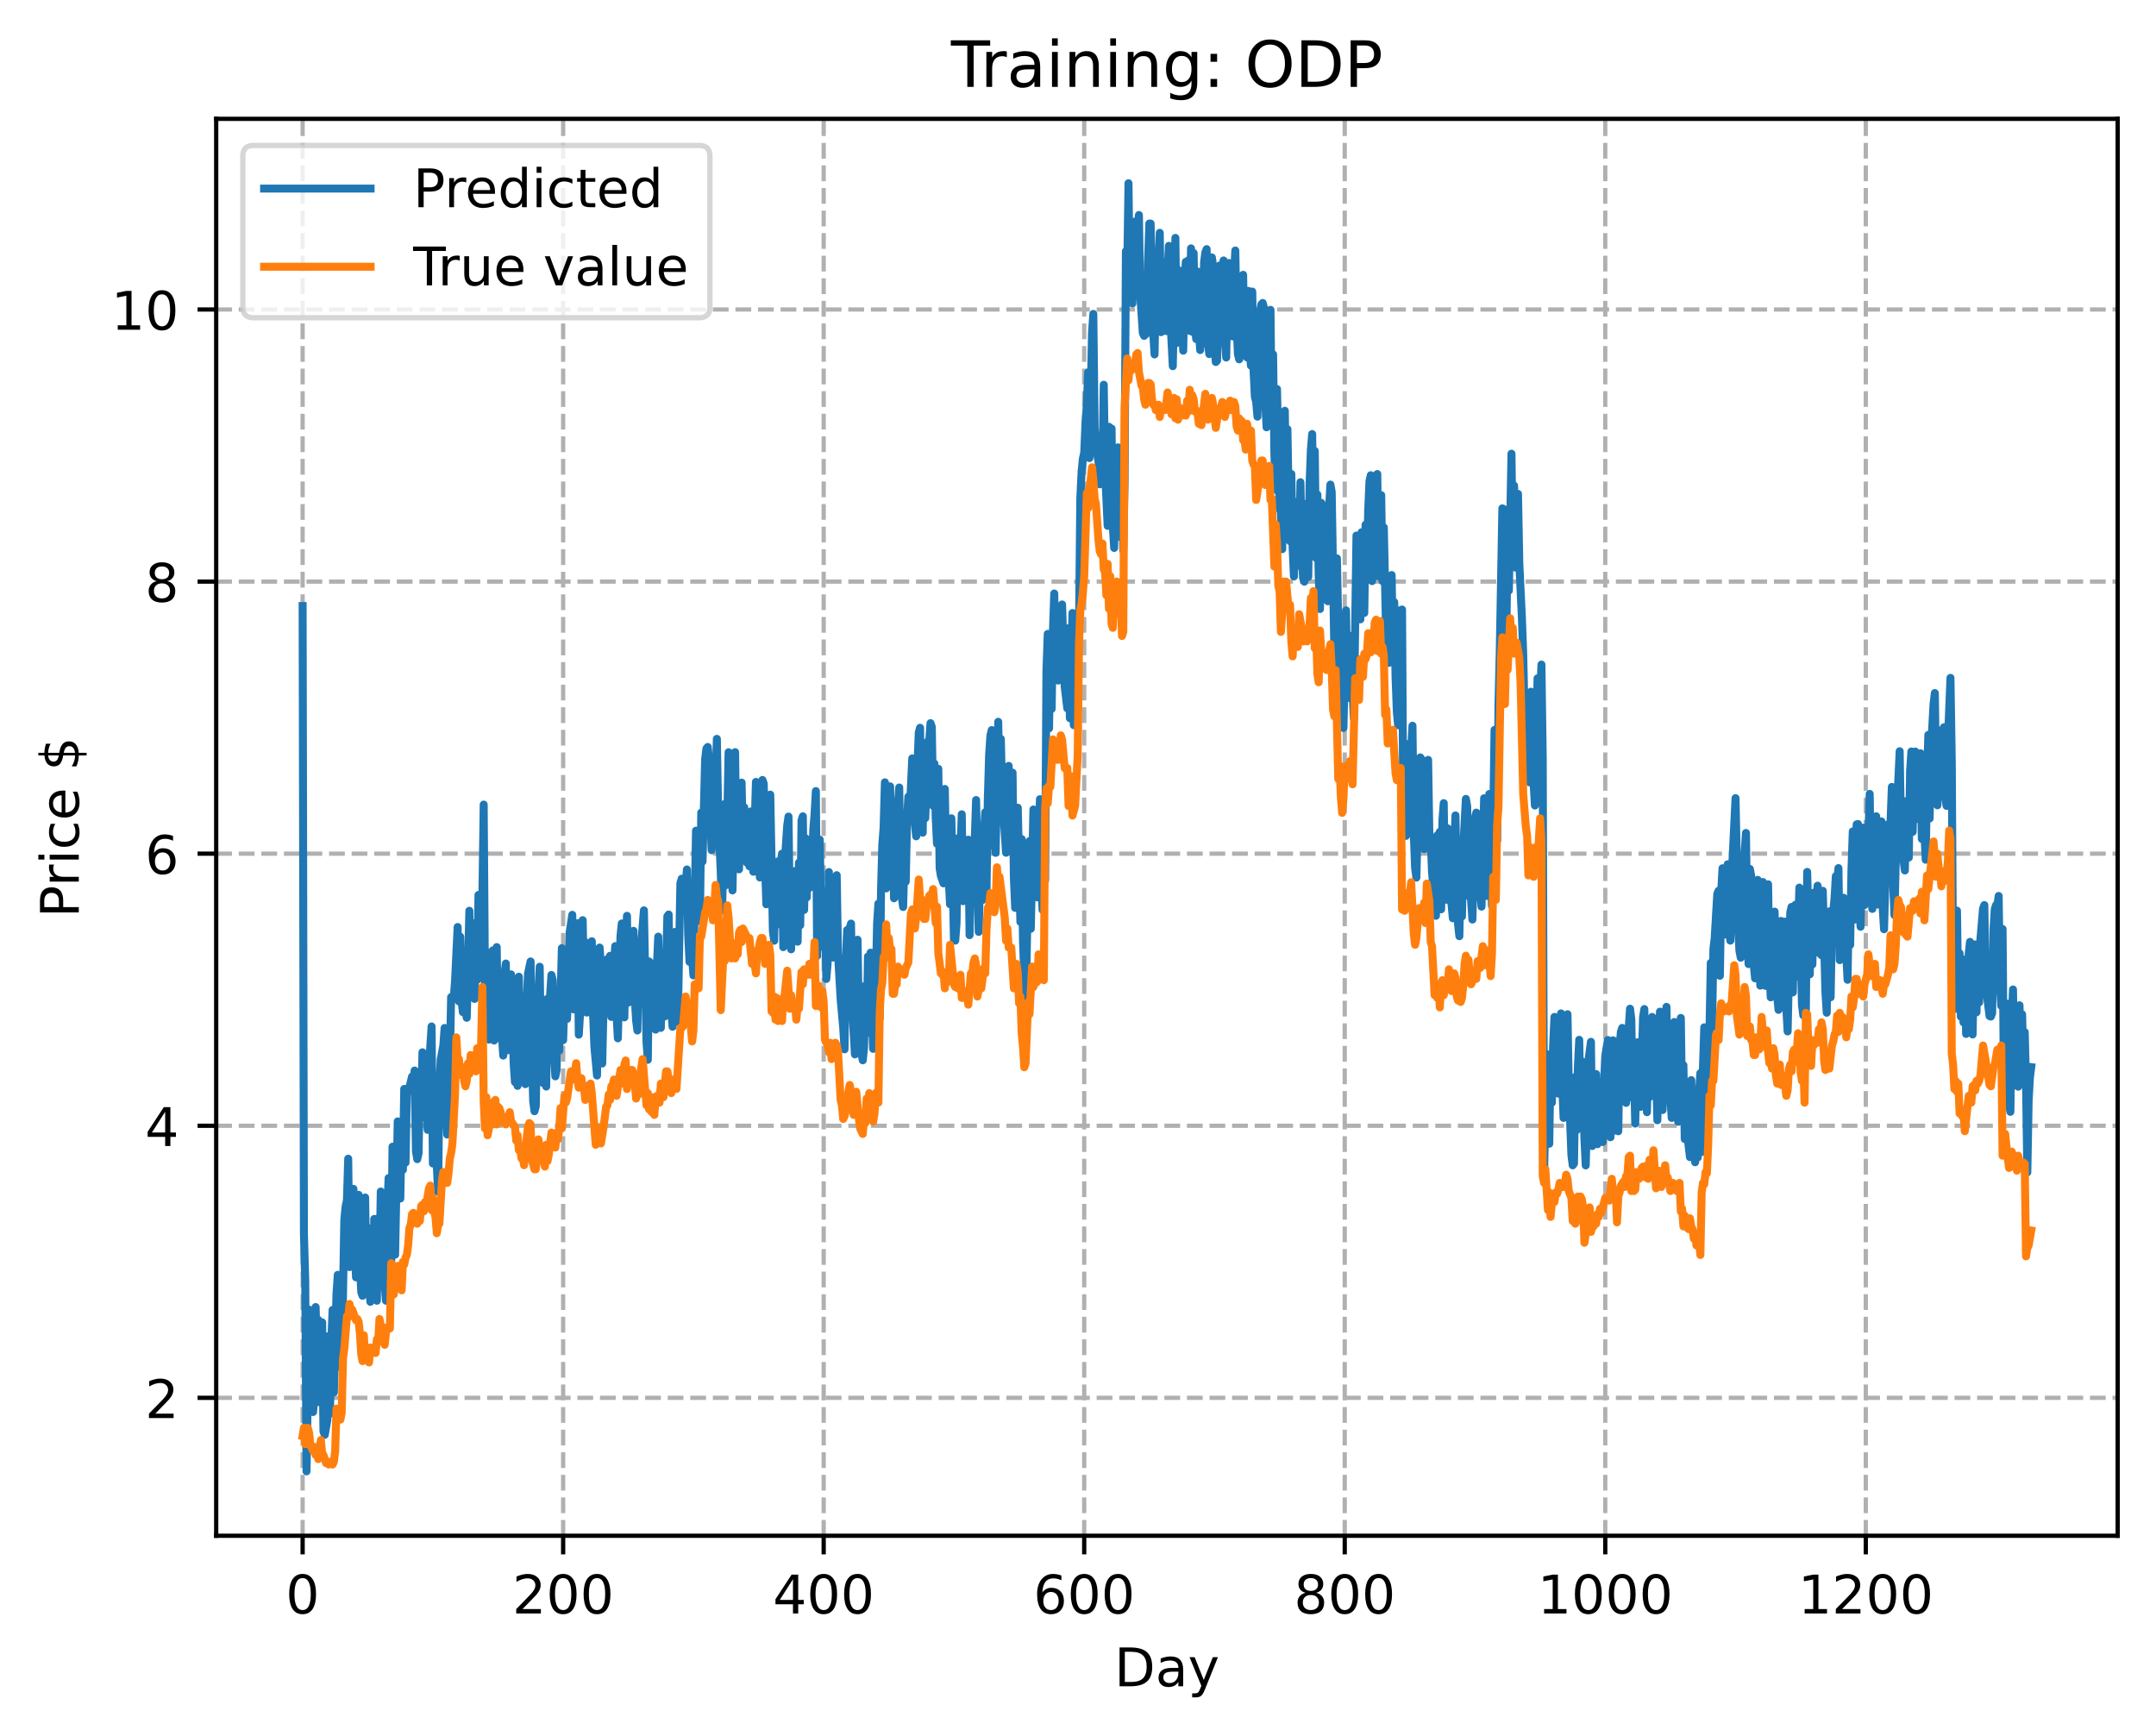 <?xml version="1.0" encoding="utf-8" standalone="no"?>
<!DOCTYPE svg PUBLIC "-//W3C//DTD SVG 1.1//EN"
  "http://www.w3.org/Graphics/SVG/1.1/DTD/svg11.dtd">
<!-- Created with matplotlib (https://matplotlib.org/) -->
<svg height="325.986pt" version="1.1" viewBox="0 0 404.923 325.986" width="404.923pt" xmlns="http://www.w3.org/2000/svg" xmlns:xlink="http://www.w3.org/1999/xlink">
 <defs>
  <style type="text/css">
*{stroke-linecap:butt;stroke-linejoin:round;}
  </style>
 </defs>
 <g id="figure_1">
  <g id="patch_1">
   <path d="M 0 325.986 
L 404.923 325.986 
L 404.923 0 
L 0 0 
z
" style="fill:#ffffff;"/>
  </g>
  <g id="axes_1">
   <g id="patch_2">
    <path d="M 40.603 288.43 
L 397.723 288.43 
L 397.723 22.318 
L 40.603 22.318 
z
" style="fill:#ffffff;"/>
   </g>
   <g id="matplotlib.axis_1">
    <g id="xtick_1">
     <g id="line2d_1">
      <path clip-path="url(#p4774f2f265)" d="M 56.836 288.43 
L 56.836 22.318 
" style="fill:none;stroke:#b0b0b0;stroke-dasharray:2.96,1.28;stroke-dashoffset:0;stroke-width:0.8;"/>
     </g>
     <g id="line2d_2">
      <defs>
       <path d="M 0 0 
L 0 3.5 
" id="mb468e12fb6" style="stroke:#000000;stroke-width:0.8;"/>
      </defs>
      <g>
       <use style="stroke:#000000;stroke-width:0.8;" x="56.836" xlink:href="#mb468e12fb6" y="288.43"/>
      </g>
     </g>
     <g id="text_1">
      <!-- 0 -->
      <defs>
       <path d="M 31.781 66.406 
Q 24.172 66.406 20.328 58.906 
Q 16.5 51.422 16.5 36.375 
Q 16.5 21.391 20.328 13.891 
Q 24.172 6.391 31.781 6.391 
Q 39.453 6.391 43.281 13.891 
Q 47.125 21.391 47.125 36.375 
Q 47.125 51.422 43.281 58.906 
Q 39.453 66.406 31.781 66.406 
z
M 31.781 74.219 
Q 44.047 74.219 50.516 64.516 
Q 56.984 54.828 56.984 36.375 
Q 56.984 17.969 50.516 8.266 
Q 44.047 -1.422 31.781 -1.422 
Q 19.531 -1.422 13.062 8.266 
Q 6.594 17.969 6.594 36.375 
Q 6.594 54.828 13.062 64.516 
Q 19.531 74.219 31.781 74.219 
z
" id="DejaVuSans-48"/>
      </defs>
      <g transform="translate(53.655 303.029)scale(0.1 -0.1)">
       <use xlink:href="#DejaVuSans-48"/>
      </g>
     </g>
    </g>
    <g id="xtick_2">
     <g id="line2d_3">
      <path clip-path="url(#p4774f2f265)" d="M 105.766 288.43 
L 105.766 22.318 
" style="fill:none;stroke:#b0b0b0;stroke-dasharray:2.96,1.28;stroke-dashoffset:0;stroke-width:0.8;"/>
     </g>
     <g id="line2d_4">
      <g>
       <use style="stroke:#000000;stroke-width:0.8;" x="105.766" xlink:href="#mb468e12fb6" y="288.43"/>
      </g>
     </g>
     <g id="text_2">
      <!-- 200 -->
      <defs>
       <path d="M 19.188 8.297 
L 53.609 8.297 
L 53.609 0 
L 7.328 0 
L 7.328 8.297 
Q 12.938 14.109 22.625 23.891 
Q 32.328 33.688 34.812 36.531 
Q 39.547 41.844 41.422 45.531 
Q 43.312 49.219 43.312 52.781 
Q 43.312 58.594 39.234 62.25 
Q 35.156 65.922 28.609 65.922 
Q 23.969 65.922 18.812 64.312 
Q 13.672 62.703 7.812 59.422 
L 7.812 69.391 
Q 13.766 71.781 18.938 73 
Q 24.125 74.219 28.422 74.219 
Q 39.75 74.219 46.484 68.547 
Q 53.219 62.891 53.219 53.422 
Q 53.219 48.922 51.531 44.891 
Q 49.859 40.875 45.406 35.406 
Q 44.188 33.984 37.641 27.219 
Q 31.109 20.453 19.188 8.297 
z
" id="DejaVuSans-50"/>
      </defs>
      <g transform="translate(96.223 303.029)scale(0.1 -0.1)">
       <use xlink:href="#DejaVuSans-50"/>
       <use x="63.623" xlink:href="#DejaVuSans-48"/>
       <use x="127.246" xlink:href="#DejaVuSans-48"/>
      </g>
     </g>
    </g>
    <g id="xtick_3">
     <g id="line2d_5">
      <path clip-path="url(#p4774f2f265)" d="M 154.697 288.43 
L 154.697 22.318 
" style="fill:none;stroke:#b0b0b0;stroke-dasharray:2.96,1.28;stroke-dashoffset:0;stroke-width:0.8;"/>
     </g>
     <g id="line2d_6">
      <g>
       <use style="stroke:#000000;stroke-width:0.8;" x="154.697" xlink:href="#mb468e12fb6" y="288.43"/>
      </g>
     </g>
     <g id="text_3">
      <!-- 400 -->
      <defs>
       <path d="M 37.797 64.312 
L 12.891 25.391 
L 37.797 25.391 
z
M 35.203 72.906 
L 47.609 72.906 
L 47.609 25.391 
L 58.016 25.391 
L 58.016 17.188 
L 47.609 17.188 
L 47.609 0 
L 37.797 0 
L 37.797 17.188 
L 4.891 17.188 
L 4.891 26.703 
z
" id="DejaVuSans-52"/>
      </defs>
      <g transform="translate(145.153 303.029)scale(0.1 -0.1)">
       <use xlink:href="#DejaVuSans-52"/>
       <use x="63.623" xlink:href="#DejaVuSans-48"/>
       <use x="127.246" xlink:href="#DejaVuSans-48"/>
      </g>
     </g>
    </g>
    <g id="xtick_4">
     <g id="line2d_7">
      <path clip-path="url(#p4774f2f265)" d="M 203.628 288.43 
L 203.628 22.318 
" style="fill:none;stroke:#b0b0b0;stroke-dasharray:2.96,1.28;stroke-dashoffset:0;stroke-width:0.8;"/>
     </g>
     <g id="line2d_8">
      <g>
       <use style="stroke:#000000;stroke-width:0.8;" x="203.628" xlink:href="#mb468e12fb6" y="288.43"/>
      </g>
     </g>
     <g id="text_4">
      <!-- 600 -->
      <defs>
       <path d="M 33.016 40.375 
Q 26.375 40.375 22.484 35.828 
Q 18.609 31.297 18.609 23.391 
Q 18.609 15.531 22.484 10.953 
Q 26.375 6.391 33.016 6.391 
Q 39.656 6.391 43.531 10.953 
Q 47.406 15.531 47.406 23.391 
Q 47.406 31.297 43.531 35.828 
Q 39.656 40.375 33.016 40.375 
z
M 52.594 71.297 
L 52.594 62.312 
Q 48.875 64.062 45.094 64.984 
Q 41.312 65.922 37.594 65.922 
Q 27.828 65.922 22.672 59.328 
Q 17.531 52.734 16.797 39.406 
Q 19.672 43.656 24.016 45.922 
Q 28.375 48.188 33.594 48.188 
Q 44.578 48.188 50.953 41.516 
Q 57.328 34.859 57.328 23.391 
Q 57.328 12.156 50.688 5.359 
Q 44.047 -1.422 33.016 -1.422 
Q 20.359 -1.422 13.672 8.266 
Q 6.984 17.969 6.984 36.375 
Q 6.984 53.656 15.188 63.938 
Q 23.391 74.219 37.203 74.219 
Q 40.922 74.219 44.703 73.484 
Q 48.484 72.75 52.594 71.297 
z
" id="DejaVuSans-54"/>
      </defs>
      <g transform="translate(194.084 303.029)scale(0.1 -0.1)">
       <use xlink:href="#DejaVuSans-54"/>
       <use x="63.623" xlink:href="#DejaVuSans-48"/>
       <use x="127.246" xlink:href="#DejaVuSans-48"/>
      </g>
     </g>
    </g>
    <g id="xtick_5">
     <g id="line2d_9">
      <path clip-path="url(#p4774f2f265)" d="M 252.558 288.43 
L 252.558 22.318 
" style="fill:none;stroke:#b0b0b0;stroke-dasharray:2.96,1.28;stroke-dashoffset:0;stroke-width:0.8;"/>
     </g>
     <g id="line2d_10">
      <g>
       <use style="stroke:#000000;stroke-width:0.8;" x="252.558" xlink:href="#mb468e12fb6" y="288.43"/>
      </g>
     </g>
     <g id="text_5">
      <!-- 800 -->
      <defs>
       <path d="M 31.781 34.625 
Q 24.75 34.625 20.719 30.859 
Q 16.703 27.094 16.703 20.516 
Q 16.703 13.922 20.719 10.156 
Q 24.75 6.391 31.781 6.391 
Q 38.812 6.391 42.859 10.172 
Q 46.922 13.969 46.922 20.516 
Q 46.922 27.094 42.891 30.859 
Q 38.875 34.625 31.781 34.625 
z
M 21.922 38.812 
Q 15.578 40.375 12.031 44.719 
Q 8.5 49.078 8.5 55.328 
Q 8.5 64.062 14.719 69.141 
Q 20.953 74.219 31.781 74.219 
Q 42.672 74.219 48.875 69.141 
Q 55.078 64.062 55.078 55.328 
Q 55.078 49.078 51.531 44.719 
Q 48 40.375 41.703 38.812 
Q 48.828 37.156 52.797 32.312 
Q 56.781 27.484 56.781 20.516 
Q 56.781 9.906 50.312 4.234 
Q 43.844 -1.422 31.781 -1.422 
Q 19.734 -1.422 13.25 4.234 
Q 6.781 9.906 6.781 20.516 
Q 6.781 27.484 10.781 32.312 
Q 14.797 37.156 21.922 38.812 
z
M 18.312 54.391 
Q 18.312 48.734 21.844 45.562 
Q 25.391 42.391 31.781 42.391 
Q 38.141 42.391 41.719 45.562 
Q 45.312 48.734 45.312 54.391 
Q 45.312 60.062 41.719 63.234 
Q 38.141 66.406 31.781 66.406 
Q 25.391 66.406 21.844 63.234 
Q 18.312 60.062 18.312 54.391 
z
" id="DejaVuSans-56"/>
      </defs>
      <g transform="translate(243.015 303.029)scale(0.1 -0.1)">
       <use xlink:href="#DejaVuSans-56"/>
       <use x="63.623" xlink:href="#DejaVuSans-48"/>
       <use x="127.246" xlink:href="#DejaVuSans-48"/>
      </g>
     </g>
    </g>
    <g id="xtick_6">
     <g id="line2d_11">
      <path clip-path="url(#p4774f2f265)" d="M 301.489 288.43 
L 301.489 22.318 
" style="fill:none;stroke:#b0b0b0;stroke-dasharray:2.96,1.28;stroke-dashoffset:0;stroke-width:0.8;"/>
     </g>
     <g id="line2d_12">
      <g>
       <use style="stroke:#000000;stroke-width:0.8;" x="301.489" xlink:href="#mb468e12fb6" y="288.43"/>
      </g>
     </g>
     <g id="text_6">
      <!-- 1000 -->
      <defs>
       <path d="M 12.406 8.297 
L 28.516 8.297 
L 28.516 63.922 
L 10.984 60.406 
L 10.984 69.391 
L 28.422 72.906 
L 38.281 72.906 
L 38.281 8.297 
L 54.391 8.297 
L 54.391 0 
L 12.406 0 
z
" id="DejaVuSans-49"/>
      </defs>
      <g transform="translate(288.764 303.029)scale(0.1 -0.1)">
       <use xlink:href="#DejaVuSans-49"/>
       <use x="63.623" xlink:href="#DejaVuSans-48"/>
       <use x="127.246" xlink:href="#DejaVuSans-48"/>
       <use x="190.869" xlink:href="#DejaVuSans-48"/>
      </g>
     </g>
    </g>
    <g id="xtick_7">
     <g id="line2d_13">
      <path clip-path="url(#p4774f2f265)" d="M 350.419 288.43 
L 350.419 22.318 
" style="fill:none;stroke:#b0b0b0;stroke-dasharray:2.96,1.28;stroke-dashoffset:0;stroke-width:0.8;"/>
     </g>
     <g id="line2d_14">
      <g>
       <use style="stroke:#000000;stroke-width:0.8;" x="350.419" xlink:href="#mb468e12fb6" y="288.43"/>
      </g>
     </g>
     <g id="text_7">
      <!-- 1200 -->
      <g transform="translate(337.694 303.029)scale(0.1 -0.1)">
       <use xlink:href="#DejaVuSans-49"/>
       <use x="63.623" xlink:href="#DejaVuSans-50"/>
       <use x="127.246" xlink:href="#DejaVuSans-48"/>
       <use x="190.869" xlink:href="#DejaVuSans-48"/>
      </g>
     </g>
    </g>
    <g id="text_8">
     <!-- Day -->
     <defs>
      <path d="M 19.672 64.797 
L 19.672 8.109 
L 31.594 8.109 
Q 46.688 8.109 53.688 14.938 
Q 60.688 21.781 60.688 36.531 
Q 60.688 51.172 53.688 57.984 
Q 46.688 64.797 31.594 64.797 
z
M 9.812 72.906 
L 30.078 72.906 
Q 51.266 72.906 61.172 64.094 
Q 71.094 55.281 71.094 36.531 
Q 71.094 17.672 61.125 8.828 
Q 51.172 0 30.078 0 
L 9.812 0 
z
" id="DejaVuSans-68"/>
      <path d="M 34.281 27.484 
Q 23.391 27.484 19.188 25 
Q 14.984 22.516 14.984 16.5 
Q 14.984 11.719 18.141 8.906 
Q 21.297 6.109 26.703 6.109 
Q 34.188 6.109 38.703 11.406 
Q 43.219 16.703 43.219 25.484 
L 43.219 27.484 
z
M 52.203 31.203 
L 52.203 0 
L 43.219 0 
L 43.219 8.297 
Q 40.141 3.328 35.547 0.953 
Q 30.953 -1.422 24.312 -1.422 
Q 15.922 -1.422 10.953 3.297 
Q 6 8.016 6 15.922 
Q 6 25.141 12.172 29.828 
Q 18.359 34.516 30.609 34.516 
L 43.219 34.516 
L 43.219 35.406 
Q 43.219 41.609 39.141 45 
Q 35.062 48.391 27.688 48.391 
Q 23 48.391 18.547 47.266 
Q 14.109 46.141 10.016 43.891 
L 10.016 52.203 
Q 14.938 54.109 19.578 55.047 
Q 24.219 56 28.609 56 
Q 40.484 56 46.344 49.844 
Q 52.203 43.703 52.203 31.203 
z
" id="DejaVuSans-97"/>
      <path d="M 32.172 -5.078 
Q 28.375 -14.844 24.75 -17.812 
Q 21.141 -20.797 15.094 -20.797 
L 7.906 -20.797 
L 7.906 -13.281 
L 13.188 -13.281 
Q 16.891 -13.281 18.938 -11.516 
Q 21 -9.766 23.484 -3.219 
L 25.094 0.875 
L 2.984 54.688 
L 12.5 54.688 
L 29.594 11.922 
L 46.688 54.688 
L 56.203 54.688 
z
" id="DejaVuSans-121"/>
     </defs>
     <g transform="translate(209.29 316.707)scale(0.1 -0.1)">
      <use xlink:href="#DejaVuSans-68"/>
      <use x="77.002" xlink:href="#DejaVuSans-97"/>
      <use x="138.281" xlink:href="#DejaVuSans-121"/>
     </g>
    </g>
   </g>
   <g id="matplotlib.axis_2">
    <g id="ytick_1">
     <g id="line2d_15">
      <path clip-path="url(#p4774f2f265)" d="M 40.603 262.535 
L 397.723 262.535 
" style="fill:none;stroke:#b0b0b0;stroke-dasharray:2.96,1.28;stroke-dashoffset:0;stroke-width:0.8;"/>
     </g>
     <g id="line2d_16">
      <defs>
       <path d="M 0 0 
L -3.5 0 
" id="mfa4ee121ce" style="stroke:#000000;stroke-width:0.8;"/>
      </defs>
      <g>
       <use style="stroke:#000000;stroke-width:0.8;" x="40.603" xlink:href="#mfa4ee121ce" y="262.535"/>
      </g>
     </g>
     <g id="text_9">
      <!-- 2 -->
      <g transform="translate(27.241 266.334)scale(0.1 -0.1)">
       <use xlink:href="#DejaVuSans-50"/>
      </g>
     </g>
    </g>
    <g id="ytick_2">
     <g id="line2d_17">
      <path clip-path="url(#p4774f2f265)" d="M 40.603 211.433 
L 397.723 211.433 
" style="fill:none;stroke:#b0b0b0;stroke-dasharray:2.96,1.28;stroke-dashoffset:0;stroke-width:0.8;"/>
     </g>
     <g id="line2d_18">
      <g>
       <use style="stroke:#000000;stroke-width:0.8;" x="40.603" xlink:href="#mfa4ee121ce" y="211.433"/>
      </g>
     </g>
     <g id="text_10">
      <!-- 4 -->
      <g transform="translate(27.241 215.232)scale(0.1 -0.1)">
       <use xlink:href="#DejaVuSans-52"/>
      </g>
     </g>
    </g>
    <g id="ytick_3">
     <g id="line2d_19">
      <path clip-path="url(#p4774f2f265)" d="M 40.603 160.331 
L 397.723 160.331 
" style="fill:none;stroke:#b0b0b0;stroke-dasharray:2.96,1.28;stroke-dashoffset:0;stroke-width:0.8;"/>
     </g>
     <g id="line2d_20">
      <g>
       <use style="stroke:#000000;stroke-width:0.8;" x="40.603" xlink:href="#mfa4ee121ce" y="160.331"/>
      </g>
     </g>
     <g id="text_11">
      <!-- 6 -->
      <g transform="translate(27.241 164.13)scale(0.1 -0.1)">
       <use xlink:href="#DejaVuSans-54"/>
      </g>
     </g>
    </g>
    <g id="ytick_4">
     <g id="line2d_21">
      <path clip-path="url(#p4774f2f265)" d="M 40.603 109.229 
L 397.723 109.229 
" style="fill:none;stroke:#b0b0b0;stroke-dasharray:2.96,1.28;stroke-dashoffset:0;stroke-width:0.8;"/>
     </g>
     <g id="line2d_22">
      <g>
       <use style="stroke:#000000;stroke-width:0.8;" x="40.603" xlink:href="#mfa4ee121ce" y="109.229"/>
      </g>
     </g>
     <g id="text_12">
      <!-- 8 -->
      <g transform="translate(27.241 113.028)scale(0.1 -0.1)">
       <use xlink:href="#DejaVuSans-56"/>
      </g>
     </g>
    </g>
    <g id="ytick_5">
     <g id="line2d_23">
      <path clip-path="url(#p4774f2f265)" d="M 40.603 58.126 
L 397.723 58.126 
" style="fill:none;stroke:#b0b0b0;stroke-dasharray:2.96,1.28;stroke-dashoffset:0;stroke-width:0.8;"/>
     </g>
     <g id="line2d_24">
      <g>
       <use style="stroke:#000000;stroke-width:0.8;" x="40.603" xlink:href="#mfa4ee121ce" y="58.126"/>
      </g>
     </g>
     <g id="text_13">
      <!-- 10 -->
      <g transform="translate(20.878 61.926)scale(0.1 -0.1)">
       <use xlink:href="#DejaVuSans-49"/>
       <use x="63.623" xlink:href="#DejaVuSans-48"/>
      </g>
     </g>
    </g>
    <g id="text_14">
     <!-- Price $ -->
     <defs>
      <path d="M 19.672 64.797 
L 19.672 37.406 
L 32.078 37.406 
Q 38.969 37.406 42.719 40.969 
Q 46.484 44.531 46.484 51.125 
Q 46.484 57.672 42.719 61.234 
Q 38.969 64.797 32.078 64.797 
z
M 9.812 72.906 
L 32.078 72.906 
Q 44.344 72.906 50.609 67.359 
Q 56.891 61.812 56.891 51.125 
Q 56.891 40.328 50.609 34.812 
Q 44.344 29.297 32.078 29.297 
L 19.672 29.297 
L 19.672 0 
L 9.812 0 
z
" id="DejaVuSans-80"/>
      <path d="M 41.109 46.297 
Q 39.594 47.172 37.812 47.578 
Q 36.031 48 33.891 48 
Q 26.266 48 22.188 43.047 
Q 18.109 38.094 18.109 28.812 
L 18.109 0 
L 9.078 0 
L 9.078 54.688 
L 18.109 54.688 
L 18.109 46.188 
Q 20.953 51.172 25.484 53.578 
Q 30.031 56 36.531 56 
Q 37.453 56 38.578 55.875 
Q 39.703 55.766 41.062 55.516 
z
" id="DejaVuSans-114"/>
      <path d="M 9.422 54.688 
L 18.406 54.688 
L 18.406 0 
L 9.422 0 
z
M 9.422 75.984 
L 18.406 75.984 
L 18.406 64.594 
L 9.422 64.594 
z
" id="DejaVuSans-105"/>
      <path d="M 48.781 52.594 
L 48.781 44.188 
Q 44.969 46.297 41.141 47.344 
Q 37.312 48.391 33.406 48.391 
Q 24.656 48.391 19.812 42.844 
Q 14.984 37.312 14.984 27.297 
Q 14.984 17.281 19.812 11.734 
Q 24.656 6.203 33.406 6.203 
Q 37.312 6.203 41.141 7.25 
Q 44.969 8.297 48.781 10.406 
L 48.781 2.094 
Q 45.016 0.344 40.984 -0.531 
Q 36.969 -1.422 32.422 -1.422 
Q 20.062 -1.422 12.781 6.344 
Q 5.516 14.109 5.516 27.297 
Q 5.516 40.672 12.859 48.328 
Q 20.219 56 33.016 56 
Q 37.156 56 41.109 55.141 
Q 45.062 54.297 48.781 52.594 
z
" id="DejaVuSans-99"/>
      <path d="M 56.203 29.594 
L 56.203 25.203 
L 14.891 25.203 
Q 15.484 15.922 20.484 11.062 
Q 25.484 6.203 34.422 6.203 
Q 39.594 6.203 44.453 7.469 
Q 49.312 8.734 54.109 11.281 
L 54.109 2.781 
Q 49.266 0.734 44.188 -0.344 
Q 39.109 -1.422 33.891 -1.422 
Q 20.797 -1.422 13.156 6.188 
Q 5.516 13.812 5.516 26.812 
Q 5.516 40.234 12.766 48.109 
Q 20.016 56 32.328 56 
Q 43.359 56 49.781 48.891 
Q 56.203 41.797 56.203 29.594 
z
M 47.219 32.234 
Q 47.125 39.594 43.094 43.984 
Q 39.062 48.391 32.422 48.391 
Q 24.906 48.391 20.391 44.141 
Q 15.875 39.891 15.188 32.172 
z
" id="DejaVuSans-101"/>
      <path id="DejaVuSans-32"/>
      <path d="M 33.797 -14.703 
L 28.906 -14.703 
L 28.859 0 
Q 23.734 0.094 18.609 1.188 
Q 13.484 2.297 8.297 4.5 
L 8.297 13.281 
Q 13.281 10.156 18.375 8.562 
Q 23.484 6.984 28.906 6.938 
L 28.906 29.203 
Q 18.109 30.953 13.203 35.156 
Q 8.297 39.359 8.297 46.688 
Q 8.297 54.641 13.625 59.219 
Q 18.953 63.812 28.906 64.5 
L 28.906 75.984 
L 33.797 75.984 
L 33.797 64.656 
Q 38.328 64.453 42.578 63.688 
Q 46.828 62.938 50.875 61.625 
L 50.875 53.078 
Q 46.828 55.125 42.547 56.25 
Q 38.281 57.375 33.797 57.562 
L 33.797 36.719 
Q 44.875 35.016 50.094 30.609 
Q 55.328 26.219 55.328 18.609 
Q 55.328 10.359 49.781 5.594 
Q 44.234 0.828 33.797 0.094 
z
M 28.906 37.594 
L 28.906 57.625 
Q 23.25 56.984 20.266 54.391 
Q 17.281 51.812 17.281 47.516 
Q 17.281 43.312 20.031 40.969 
Q 22.797 38.625 28.906 37.594 
z
M 33.797 28.219 
L 33.797 7.078 
Q 39.984 7.906 43.141 10.594 
Q 46.297 13.281 46.297 17.672 
Q 46.297 21.969 43.281 24.5 
Q 40.281 27.047 33.797 28.219 
z
" id="DejaVuSans-36"/>
     </defs>
     <g transform="translate(14.798 172.342)rotate(-90)scale(0.1 -0.1)">
      <use xlink:href="#DejaVuSans-80"/>
      <use x="58.553" xlink:href="#DejaVuSans-114"/>
      <use x="99.666" xlink:href="#DejaVuSans-105"/>
      <use x="127.449" xlink:href="#DejaVuSans-99"/>
      <use x="182.43" xlink:href="#DejaVuSans-101"/>
      <use x="243.953" xlink:href="#DejaVuSans-32"/>
      <use x="275.74" xlink:href="#DejaVuSans-36"/>
     </g>
    </g>
   </g>
   <g id="line2d_25">
    <path clip-path="url(#p4774f2f265)" d="M 56.836 113.824 
L 57.081 231.799 
L 57.325 240.356 
L 57.57 276.334 
L 58.059 245.965 
L 58.304 258.988 
L 58.793 265.198 
L 59.038 262.73 
L 59.282 245.484 
L 59.527 255.209 
L 59.772 247.878 
L 60.016 263.358 
L 60.261 252.32 
L 60.506 248.348 
L 60.75 268.861 
L 60.995 269.483 
L 61.484 266.66 
L 61.729 250.92 
L 61.974 265.529 
L 62.218 252.174 
L 62.463 246.021 
L 62.708 261.507 
L 63.197 242.976 
L 63.441 239.433 
L 63.686 250.898 
L 63.931 242.353 
L 64.175 256.981 
L 64.665 229.099 
L 64.909 226.618 
L 65.154 225.46 
L 65.399 217.619 
L 65.643 237.975 
L 65.888 223.512 
L 66.133 233.699 
L 66.377 223.282 
L 66.622 234.325 
L 66.867 239.905 
L 67.111 238.011 
L 67.356 224.403 
L 67.601 237.388 
L 67.845 242.656 
L 68.09 243.365 
L 68.335 240.898 
L 68.579 224.907 
L 68.824 241.016 
L 69.069 230.602 
L 69.313 241.381 
L 69.558 244.496 
L 69.802 231.149 
L 70.047 242.497 
L 70.292 228.934 
L 70.536 241.486 
L 70.781 244.293 
L 71.026 228.815 
L 71.27 237.729 
L 71.515 223.787 
L 72.004 239.67 
L 72.249 241.262 
L 72.494 244.289 
L 72.738 227.645 
L 72.983 221.258 
L 73.228 222.153 
L 73.472 237.427 
L 73.717 215.364 
L 74.206 235.642 
L 74.696 210.615 
L 74.94 212.047 
L 75.185 225.104 
L 75.429 211.66 
L 75.674 219.702 
L 75.919 204.51 
L 76.163 218.368 
L 76.408 205.699 
L 76.653 204.363 
L 76.897 204.219 
L 77.387 202.201 
L 77.631 202.959 
L 77.876 201.062 
L 78.121 216.229 
L 78.365 217.704 
L 78.61 216.616 
L 78.855 204.483 
L 79.099 209.605 
L 79.344 197.638 
L 79.589 198.806 
L 79.833 209.899 
L 80.078 203.353 
L 80.323 212.204 
L 80.567 200.44 
L 81.056 192.781 
L 81.301 218.521 
L 81.546 206.376 
L 81.79 214.019 
L 82.28 223.822 
L 82.524 203.822 
L 82.769 199.014 
L 83.258 196.406 
L 83.503 193.068 
L 83.748 207.317 
L 83.992 213.084 
L 84.237 211.607 
L 84.726 187.269 
L 84.971 187.563 
L 85.216 187.41 
L 85.46 184.292 
L 85.95 174.103 
L 86.194 188.078 
L 86.439 175.929 
L 86.684 187.832 
L 86.928 190.087 
L 87.173 178.647 
L 87.417 189.931 
L 87.662 191.158 
L 88.151 171.056 
L 88.396 186.033 
L 88.641 173.337 
L 88.885 184.317 
L 89.13 187.61 
L 89.375 173.324 
L 89.619 184.028 
L 89.864 168.083 
L 90.109 181.446 
L 90.598 168.52 
L 90.843 151.109 
L 91.087 185.464 
L 91.332 194.547 
L 91.577 178.92 
L 91.821 195.25 
L 92.066 185.038 
L 92.311 180.279 
L 92.555 178.499 
L 92.8 195.428 
L 93.044 181.684 
L 93.289 177.878 
L 93.534 194.957 
L 93.778 182.744 
L 94.023 193.213 
L 94.268 194.539 
L 94.512 198.251 
L 94.757 182.834 
L 95.002 180.963 
L 95.246 197.277 
L 95.491 184.153 
L 95.736 195.169 
L 95.98 182.999 
L 96.47 199.694 
L 96.714 203.238 
L 96.959 201.621 
L 97.204 203.94 
L 97.448 183.441 
L 97.693 197.121 
L 97.938 188.778 
L 98.182 198.007 
L 98.427 191.67 
L 98.672 203.618 
L 98.916 188.942 
L 99.161 182.879 
L 99.65 180.574 
L 99.895 198.033 
L 100.139 206.813 
L 100.384 208.702 
L 100.629 207.767 
L 100.873 192.492 
L 101.363 181.567 
L 101.607 199.323 
L 101.852 203.314 
L 102.097 203.447 
L 102.341 202.971 
L 102.586 204.07 
L 102.831 187.568 
L 103.075 198.274 
L 103.32 186.823 
L 103.565 183.112 
L 103.809 184.093 
L 104.054 198.031 
L 104.299 202.151 
L 104.543 200.926 
L 104.788 186.411 
L 105.032 197.331 
L 105.522 178.077 
L 105.766 195.349 
L 106.256 179.562 
L 106.5 191.371 
L 106.99 175.119 
L 107.479 171.818 
L 107.724 189.569 
L 108.213 175.003 
L 108.458 173.393 
L 108.702 194.325 
L 108.947 190.332 
L 109.436 172.82 
L 109.681 186.142 
L 109.926 176.949 
L 110.17 190.169 
L 110.415 179.025 
L 110.66 190.119 
L 110.904 179.118 
L 111.149 176.775 
L 111.393 190.531 
L 111.638 196.676 
L 112.127 201.997 
L 112.372 185.265 
L 112.617 177.967 
L 112.861 181.463 
L 113.106 199.738 
L 113.351 188.966 
L 113.84 181.551 
L 114.085 180.134 
L 114.329 181.073 
L 114.574 179.518 
L 114.819 190.991 
L 115.063 184.707 
L 115.553 177.691 
L 115.797 190.655 
L 116.042 195.009 
L 116.531 175.825 
L 116.776 173.446 
L 117.02 186.583 
L 117.265 191.076 
L 117.51 178.449 
L 117.754 172.003 
L 117.999 188.298 
L 118.244 178.356 
L 118.488 188.119 
L 118.733 177.311 
L 118.978 174.824 
L 119.222 187.543 
L 119.467 191.647 
L 119.712 193.542 
L 119.956 178.483 
L 120.201 188.517 
L 120.446 177.072 
L 120.935 170.974 
L 121.424 195.781 
L 121.669 199.042 
L 121.914 180.569 
L 122.158 189.137 
L 122.403 182.655 
L 122.648 191.371 
L 122.892 180.962 
L 123.137 193.377 
L 123.381 181.282 
L 123.626 175.915 
L 123.871 189.65 
L 124.115 193.048 
L 124.36 179.293 
L 124.849 190.904 
L 125.339 172.077 
L 125.583 171.758 
L 125.828 186.817 
L 126.317 192.836 
L 126.807 175.019 
L 127.051 188.534 
L 127.296 191.924 
L 127.785 165.869 
L 128.03 165.037 
L 128.275 165.591 
L 128.519 165.644 
L 128.764 166.808 
L 129.008 163.297 
L 129.253 175.591 
L 129.498 180.648 
L 129.742 170.784 
L 129.987 179.825 
L 130.232 183.192 
L 130.721 156.018 
L 130.966 169.941 
L 131.21 159.862 
L 131.455 172.972 
L 131.7 152.622 
L 131.944 161.815 
L 132.434 142.579 
L 132.678 140.589 
L 132.923 140.292 
L 133.168 142.92 
L 133.412 153.786 
L 133.657 159.684 
L 133.902 147.208 
L 134.146 154.748 
L 134.636 138.769 
L 134.88 152.623 
L 135.369 163.943 
L 135.614 170.971 
L 136.103 150.995 
L 136.348 166.243 
L 136.837 141.281 
L 137.082 155.458 
L 137.571 167.235 
L 138.061 141.262 
L 138.305 161.114 
L 138.55 156.214 
L 138.795 163.274 
L 139.284 146.983 
L 139.529 159.566 
L 139.773 151.623 
L 140.018 160.076 
L 140.263 162.012 
L 140.507 161.237 
L 140.752 162.701 
L 140.996 152.404 
L 141.241 161.896 
L 141.486 163.724 
L 141.975 146.855 
L 142.22 163.753 
L 142.464 151.715 
L 142.709 164.797 
L 142.954 152.856 
L 143.198 146.491 
L 143.443 147.203 
L 143.688 162.657 
L 143.932 169.84 
L 144.177 158.312 
L 144.666 149.244 
L 145.156 174.854 
L 145.4 176.677 
L 145.645 162.021 
L 145.89 173.64 
L 146.134 161.764 
L 146.379 173.596 
L 146.624 162.391 
L 146.868 160.34 
L 147.113 177.885 
L 147.357 162.373 
L 147.847 155.038 
L 148.091 153.366 
L 148.336 171.287 
L 148.581 178.292 
L 148.825 165.984 
L 149.07 176.255 
L 149.315 163.596 
L 149.559 175.841 
L 149.804 176.861 
L 150.049 162.028 
L 150.293 173.762 
L 150.538 154.081 
L 150.783 153.315 
L 151.027 170.898 
L 151.272 157.418 
L 151.517 168.555 
L 151.761 157.71 
L 152.006 166.777 
L 152.251 158.629 
L 152.495 166.446 
L 152.74 155.876 
L 152.984 152.915 
L 153.229 148.575 
L 153.474 179.523 
L 153.718 163.88 
L 153.963 157.692 
L 154.208 172.055 
L 154.452 177.84 
L 154.697 168.56 
L 154.942 171.259 
L 155.186 183.858 
L 155.431 181.022 
L 155.676 163.782 
L 155.92 176.452 
L 156.165 165.332 
L 156.41 179.843 
L 156.899 164.896 
L 157.144 164.372 
L 157.388 179.127 
L 157.878 187.63 
L 158.367 193.007 
L 158.612 197.079 
L 158.856 180.87 
L 159.101 174.68 
L 159.345 177.552 
L 159.59 174.263 
L 159.835 173.464 
L 160.079 189.714 
L 160.569 198.029 
L 161.058 176.495 
L 161.303 191.587 
L 161.547 197.669 
L 161.792 197.903 
L 162.037 199.14 
L 162.281 196.768 
L 162.526 185.104 
L 162.771 194.021 
L 163.015 179.643 
L 163.26 190.025 
L 163.505 178.926 
L 163.749 190.902 
L 163.994 196.985 
L 164.239 196.583 
L 164.728 173.437 
L 164.972 169.709 
L 165.217 191.256 
L 165.462 167.48 
L 165.706 158.615 
L 165.951 155.462 
L 166.196 146.932 
L 166.44 166.852 
L 166.685 152.185 
L 166.93 158.947 
L 167.174 147.687 
L 167.419 161.979 
L 167.664 154.484 
L 167.908 168.706 
L 168.398 154.197 
L 168.887 147.907 
L 169.132 165.122 
L 169.376 168.582 
L 169.621 170.346 
L 169.866 160.792 
L 170.11 165.577 
L 170.355 153.798 
L 170.6 149.624 
L 170.844 152.881 
L 171.333 142.44 
L 171.578 144.698 
L 171.823 154.672 
L 172.067 157.07 
L 172.312 143.772 
L 172.557 137.538 
L 172.801 136.688 
L 173.046 152.473 
L 173.291 156.39 
L 173.535 142.468 
L 173.78 153.652 
L 174.269 139.234 
L 174.514 139.327 
L 174.759 135.822 
L 175.003 136.512 
L 175.248 151.357 
L 175.493 143.409 
L 175.737 153.604 
L 175.982 158.465 
L 176.227 144.391 
L 176.471 163.024 
L 176.716 164.541 
L 177.205 165.909 
L 177.45 148.174 
L 177.694 162.01 
L 177.939 154.375 
L 178.184 165.225 
L 178.428 169.833 
L 178.673 153.685 
L 179.162 176.53 
L 179.407 176.66 
L 179.652 173.345 
L 179.896 157.436 
L 180.141 167.783 
L 180.63 152.936 
L 180.875 169.252 
L 181.12 161.438 
L 181.364 157.771 
L 181.609 159.306 
L 181.854 157.711 
L 182.098 175.629 
L 182.343 164.506 
L 182.588 159.214 
L 182.832 164.686 
L 183.321 150.255 
L 183.811 175.018 
L 184.3 155.513 
L 184.545 169.018 
L 184.789 156.642 
L 185.034 152.552 
L 185.279 167.164 
L 185.523 150.108 
L 185.768 141.787 
L 186.013 138.134 
L 186.257 137.117 
L 186.502 153.222 
L 186.747 157.918 
L 186.991 160.175 
L 187.481 135.563 
L 187.725 149.087 
L 187.97 138.775 
L 188.215 149.099 
L 188.948 160.154 
L 189.193 159.851 
L 189.438 143.842 
L 189.682 157.118 
L 189.927 147.667 
L 190.172 145.117 
L 190.416 164.814 
L 190.661 170.509 
L 191.15 151.695 
L 191.64 173.141 
L 191.884 157.581 
L 192.129 176.579 
L 192.618 189.827 
L 193.108 164.609 
L 193.352 157.978 
L 193.597 174.439 
L 194.086 152.031 
L 194.331 168.202 
L 194.575 157.693 
L 194.82 168.526 
L 195.309 150.099 
L 195.554 165.868 
L 195.799 170.877 
L 196.043 156.406 
L 196.288 165.301 
L 196.533 126.063 
L 196.777 119.061 
L 197.022 136.801 
L 197.267 121.377 
L 197.511 133.154 
L 197.756 118.565 
L 198.001 111.472 
L 198.245 125.167 
L 198.49 116.896 
L 198.735 127.812 
L 198.979 117.76 
L 199.224 114.33 
L 199.469 113.527 
L 199.958 128.942 
L 200.447 133.036 
L 200.692 117.983 
L 200.936 134.897 
L 201.426 115.133 
L 201.67 136.193 
L 201.915 126.521 
L 202.649 117.995 
L 202.894 93.637 
L 203.138 88.574 
L 203.383 86.114 
L 203.628 85.053 
L 203.872 79.301 
L 204.117 76.175 
L 204.362 69.927 
L 204.606 86.033 
L 205.096 62.446 
L 205.34 58.958 
L 205.585 80.294 
L 205.83 83.99 
L 206.319 86.706 
L 206.563 90.959 
L 207.053 88.427 
L 207.297 72.262 
L 207.542 88.343 
L 208.031 98.76 
L 208.276 80.158 
L 208.521 95.892 
L 208.765 80.489 
L 209.01 98.878 
L 209.255 102.91 
L 209.499 86.124 
L 209.744 95.826 
L 209.989 84.022 
L 210.233 96.32 
L 210.478 100.9 
L 210.723 86.252 
L 210.967 103.398 
L 211.212 90.531 
L 211.457 47.185 
L 211.701 51.268 
L 211.946 34.414 
L 212.191 54.311 
L 212.435 43.764 
L 212.68 56.992 
L 212.924 45.123 
L 213.169 41.617 
L 213.414 51.847 
L 213.658 42.287 
L 213.903 40.387 
L 214.148 55.344 
L 214.637 62.547 
L 214.882 63.078 
L 215.371 62.606 
L 215.616 49.153 
L 215.86 41.984 
L 216.105 41.992 
L 216.35 58.662 
L 216.839 66.563 
L 217.084 53.163 
L 217.328 61.964 
L 217.573 48.74 
L 217.818 43.731 
L 218.062 62.388 
L 218.307 49.184 
L 218.551 60.697 
L 218.796 52.339 
L 219.041 62.177 
L 219.285 51.269 
L 219.53 46.171 
L 219.775 59.226 
L 220.264 68.777 
L 220.753 44.683 
L 220.998 64.428 
L 221.243 50.639 
L 221.487 61.944 
L 221.732 53.602 
L 222.221 65.862 
L 222.466 52.786 
L 222.711 49.17 
L 222.955 61.727 
L 223.2 48.884 
L 223.445 62.142 
L 223.689 46.649 
L 223.934 62.325 
L 224.179 47.525 
L 224.423 61.575 
L 224.668 63.681 
L 224.912 51.002 
L 225.157 61.653 
L 225.402 65.746 
L 225.646 51.231 
L 225.891 64.551 
L 226.136 49.253 
L 226.38 47.414 
L 226.625 46.791 
L 226.87 64.354 
L 227.114 66.499 
L 227.359 52.436 
L 227.604 48.347 
L 227.848 50.086 
L 228.093 64.698 
L 228.338 67.987 
L 228.582 67.722 
L 229.072 49.857 
L 229.316 62.353 
L 229.561 51.68 
L 229.806 48.919 
L 230.05 63.096 
L 230.295 67.145 
L 230.539 54.922 
L 230.784 49.394 
L 231.029 61.866 
L 231.273 51.113 
L 231.518 63.187 
L 231.763 51.496 
L 232.007 47.052 
L 232.252 60.861 
L 232.497 66.513 
L 232.741 67.487 
L 232.986 52.75 
L 233.231 62.354 
L 233.475 51.617 
L 233.72 64.65 
L 233.965 54.687 
L 234.209 67.133 
L 234.454 54.633 
L 234.699 66.003 
L 234.943 68.676 
L 235.188 54.762 
L 235.433 69.5 
L 235.677 74.517 
L 235.922 75.47 
L 236.167 78.248 
L 236.411 63.538 
L 236.656 58.623 
L 236.9 57.178 
L 237.145 56.902 
L 237.39 57.824 
L 237.634 75.54 
L 237.879 80.252 
L 238.124 66.369 
L 238.368 60.215 
L 238.613 58.195 
L 238.858 79.32 
L 239.102 66.556 
L 239.347 85.299 
L 239.592 91.992 
L 239.836 73.067 
L 240.326 95.456 
L 240.57 96.214 
L 240.815 103.138 
L 241.06 85.324 
L 241.304 77.15 
L 241.549 92.763 
L 241.794 80.612 
L 242.038 94.829 
L 242.283 101.647 
L 242.527 89.024 
L 242.772 102.867 
L 243.017 108.263 
L 243.261 94.242 
L 243.506 105.778 
L 243.751 95.003 
L 243.995 106.245 
L 244.24 90.567 
L 244.485 104.008 
L 244.729 108.506 
L 244.974 109.239 
L 245.219 94.644 
L 245.708 108.363 
L 245.953 90.953 
L 246.197 84.53 
L 246.442 81.522 
L 246.687 98.112 
L 246.931 84.698 
L 247.176 104.802 
L 247.421 92.895 
L 247.665 107.976 
L 247.91 114.38 
L 248.155 94.445 
L 248.399 104.851 
L 248.644 109.66 
L 248.888 98.349 
L 249.133 112.205 
L 249.378 112.919 
L 249.622 95.189 
L 249.867 91.012 
L 250.112 92.414 
L 250.601 122.257 
L 250.846 121.235 
L 251.09 104.871 
L 251.58 130.1 
L 251.824 116.577 
L 252.069 134.091 
L 252.314 136.727 
L 252.803 114.632 
L 253.048 131.099 
L 253.292 119.325 
L 253.537 131.112 
L 253.782 119.514 
L 254.026 129.638 
L 254.271 134.905 
L 254.76 100.586 
L 255.005 115.738 
L 255.249 105.905 
L 255.494 116.317 
L 255.739 99.954 
L 255.983 111.661 
L 256.228 115.122 
L 256.473 98.536 
L 256.717 108.307 
L 256.962 95.884 
L 257.207 90.331 
L 257.451 89.254 
L 257.696 109.138 
L 258.43 90.299 
L 258.675 89.028 
L 258.919 108.236 
L 259.164 97.958 
L 259.409 92.996 
L 259.653 109.143 
L 259.898 99.052 
L 260.387 121.638 
L 260.632 109.932 
L 260.876 124.482 
L 261.121 111.823 
L 261.366 107.999 
L 261.61 123.018 
L 261.855 113.079 
L 262.1 126.999 
L 262.344 133.745 
L 262.589 136.213 
L 263.078 114.567 
L 263.323 114.479 
L 263.568 155.73 
L 263.812 145.378 
L 264.057 156.99 
L 264.302 144.011 
L 264.546 139.704 
L 264.791 154.242 
L 265.036 140.728 
L 265.28 136.3 
L 265.525 156.428 
L 265.77 163.05 
L 266.014 164.827 
L 266.503 144.773 
L 266.748 142.253 
L 266.993 142.631 
L 267.237 154.832 
L 267.482 159.47 
L 267.727 148.78 
L 267.971 159.184 
L 268.216 142.717 
L 268.461 157.412 
L 268.705 157.454 
L 268.95 163.794 
L 269.684 171.998 
L 269.929 156.891 
L 270.173 169.827 
L 270.418 156.235 
L 270.663 170.778 
L 270.907 154.02 
L 271.152 150.842 
L 271.397 168.992 
L 271.641 160.103 
L 271.886 155.575 
L 272.131 169.1 
L 272.375 160.282 
L 272.62 169.848 
L 272.864 172.467 
L 273.109 159.509 
L 273.354 153.145 
L 273.598 166.838 
L 273.843 173.645 
L 274.088 175.829 
L 274.332 162.565 
L 274.577 172.134 
L 274.822 159.197 
L 275.311 150.046 
L 275.556 151.399 
L 275.8 168.289 
L 276.045 156.755 
L 276.29 169.084 
L 276.534 172.703 
L 277.024 153.563 
L 277.268 152.624 
L 277.513 168.504 
L 277.758 156.691 
L 278.002 167.162 
L 278.247 170.274 
L 278.736 149.922 
L 278.981 165.447 
L 279.225 168.262 
L 279.47 155.835 
L 279.715 149.113 
L 280.204 170.135 
L 280.693 137.087 
L 280.938 151.931 
L 281.183 157.865 
L 281.427 132.68 
L 281.672 122.44 
L 282.161 95.477 
L 282.406 95.607 
L 282.651 113.758 
L 282.895 120.924 
L 283.14 100.789 
L 283.385 110.929 
L 283.874 85.208 
L 284.118 103.586 
L 284.363 91.2 
L 284.608 106.598 
L 284.852 96.588 
L 285.097 92.756 
L 285.342 105.704 
L 285.831 116.015 
L 286.076 122.712 
L 286.32 133.851 
L 286.565 138.893 
L 286.81 141.504 
L 287.054 142.052 
L 287.299 146.946 
L 287.544 129.914 
L 287.788 143.052 
L 288.278 151.286 
L 288.767 127.408 
L 289.012 141.676 
L 289.256 130.717 
L 289.501 124.819 
L 289.746 142.476 
L 289.99 220.616 
L 290.479 197.964 
L 290.724 213.276 
L 290.969 214.815 
L 291.213 198.453 
L 291.458 207.107 
L 291.703 196.255 
L 291.947 190.993 
L 292.192 204.647 
L 292.437 197.055 
L 292.681 205.396 
L 293.171 190.329 
L 293.415 203.829 
L 293.66 209.956 
L 294.149 193.402 
L 294.394 190.485 
L 294.639 204.048 
L 295.128 216.916 
L 295.373 218.862 
L 295.617 218.53 
L 295.862 202.261 
L 296.106 212.246 
L 296.351 200.288 
L 296.596 195.291 
L 296.84 208.295 
L 297.085 199.331 
L 297.574 213.929 
L 297.819 218.879 
L 298.308 199.374 
L 298.798 195.666 
L 299.042 215.241 
L 299.287 206.178 
L 299.532 202.906 
L 299.776 201.721 
L 300.021 214.894 
L 300.266 205.393 
L 300.51 213.372 
L 300.755 203.86 
L 301 214.488 
L 301.244 203.765 
L 301.489 198.296 
L 301.978 195.325 
L 302.223 197.16 
L 302.467 213.591 
L 302.957 195.384 
L 303.201 208.798 
L 303.446 212.35 
L 303.691 201.092 
L 303.935 212.463 
L 304.18 196.331 
L 304.425 193.779 
L 304.669 193.06 
L 304.914 194.521 
L 305.159 194.28 
L 305.403 207.136 
L 305.648 196.72 
L 306.137 189.449 
L 306.382 191.439 
L 306.627 206.22 
L 306.871 200.647 
L 307.116 211.019 
L 307.361 200.995 
L 307.605 195.737 
L 307.85 207.725 
L 308.094 207.889 
L 308.584 191.072 
L 308.828 189.518 
L 309.073 205.265 
L 309.318 208.887 
L 309.562 196.081 
L 309.807 206.04 
L 310.052 194.341 
L 310.296 190.993 
L 310.541 205.494 
L 310.786 192.107 
L 311.275 210.399 
L 311.52 196.519 
L 311.764 190.003 
L 312.009 203.453 
L 312.254 208.477 
L 312.498 196.901 
L 312.743 191.716 
L 312.988 189.106 
L 313.232 205.742 
L 313.477 196.412 
L 313.722 206.289 
L 313.966 209.959 
L 314.211 198.21 
L 314.455 191.939 
L 314.7 204.759 
L 315.189 210.683 
L 315.679 191.181 
L 315.923 208.898 
L 316.168 200.045 
L 316.413 213.925 
L 316.657 205.698 
L 316.902 213.14 
L 317.391 217.325 
L 317.636 202.86 
L 317.881 213.072 
L 318.125 214.886 
L 318.37 218.286 
L 318.615 207.692 
L 318.859 217.398 
L 319.104 205.132 
L 319.349 201.552 
L 319.593 216.37 
L 319.838 200.438 
L 320.082 192.945 
L 320.327 207.679 
L 320.572 195.306 
L 320.816 206.143 
L 321.306 180.845 
L 321.55 192.919 
L 321.795 178.301 
L 322.04 176.141 
L 322.529 167.843 
L 322.774 167.292 
L 323.018 183.263 
L 323.263 167.544 
L 323.508 163.071 
L 323.752 172.747 
L 323.997 175.521 
L 324.242 171.281 
L 324.486 162.318 
L 324.731 173.102 
L 324.976 176.663 
L 325.22 165.021 
L 325.954 149.901 
L 326.443 174.092 
L 326.688 178.572 
L 326.933 179.859 
L 327.177 166.142 
L 327.422 175.723 
L 327.667 160.119 
L 327.911 156.442 
L 328.156 173.531 
L 328.401 181.061 
L 328.645 163.202 
L 328.89 164.464 
L 329.135 178.767 
L 329.624 183.749 
L 329.869 169.158 
L 330.113 165.253 
L 330.358 179.697 
L 330.603 185.11 
L 331.092 165.658 
L 331.337 180.675 
L 331.581 185.158 
L 331.826 172.752 
L 332.07 166.083 
L 332.315 181.585 
L 332.56 187.309 
L 332.804 176.623 
L 333.049 183.909 
L 333.294 171.218 
L 333.538 182.249 
L 333.783 187.193 
L 334.028 189.663 
L 334.272 177.156 
L 334.517 172.967 
L 334.762 187.407 
L 335.006 176.136 
L 335.251 173.097 
L 335.496 189.437 
L 335.74 193.713 
L 336.23 171.408 
L 336.474 170.331 
L 336.719 186.382 
L 336.964 172.798 
L 337.208 169.927 
L 337.453 183.414 
L 337.942 166.704 
L 338.431 188.741 
L 338.676 190.686 
L 338.921 175.732 
L 339.165 189.658 
L 339.41 163.761 
L 339.899 182.988 
L 340.144 171.592 
L 340.389 181.134 
L 340.633 167.672 
L 340.878 177.357 
L 341.123 168.491 
L 341.367 166.346 
L 341.612 178.991 
L 341.857 169.101 
L 342.101 179.413 
L 342.346 167.308 
L 342.835 186.368 
L 343.08 190.206 
L 343.325 175.857 
L 343.569 171.172 
L 343.814 187.304 
L 344.058 173.901 
L 344.548 168.696 
L 344.792 164.544 
L 345.037 165.697 
L 345.282 163.041 
L 345.526 180.326 
L 345.771 169.046 
L 346.016 178.781 
L 346.26 168.614 
L 346.505 177.856 
L 346.75 179.238 
L 346.994 184.016 
L 347.239 168.93 
L 347.484 177.473 
L 347.728 163.399 
L 347.973 156.149 
L 348.218 172.737 
L 348.462 161.085 
L 348.707 154.823 
L 348.952 154.76 
L 349.196 170.712 
L 349.441 174.059 
L 349.686 161.825 
L 349.93 155.461 
L 350.175 169.994 
L 350.419 159.423 
L 350.664 155.824 
L 350.909 156.716 
L 351.153 149.11 
L 351.398 165.714 
L 351.643 170.703 
L 352.132 153.615 
L 352.377 153.312 
L 352.621 169.888 
L 352.866 160.342 
L 353.355 154.273 
L 353.6 170.584 
L 353.845 174.526 
L 354.334 157.11 
L 354.579 154.839 
L 354.823 154.967 
L 355.068 154.378 
L 355.313 147.795 
L 355.557 165.991 
L 355.802 171.873 
L 356.291 151.637 
L 356.78 141.092 
L 357.025 155.419 
L 357.514 161.645 
L 357.759 163.488 
L 358.004 150.451 
L 358.248 159.64 
L 358.493 161.061 
L 358.738 144.825 
L 358.982 141.139 
L 359.227 156.225 
L 359.472 144.704 
L 359.716 141.152 
L 359.961 153.809 
L 360.206 145.967 
L 360.45 142.496 
L 360.695 141.473 
L 360.94 157.562 
L 361.184 145.472 
L 361.429 156.701 
L 361.674 161.467 
L 361.918 146.05 
L 362.163 138.029 
L 362.407 153.72 
L 362.652 141.025 
L 363.141 132.255 
L 363.386 130.168 
L 363.631 147.227 
L 363.875 151.241 
L 364.12 137.179 
L 364.365 148.809 
L 364.609 138.856 
L 364.854 149.026 
L 365.099 136.586 
L 365.343 149.833 
L 365.588 151.352 
L 365.833 139.236 
L 366.322 127.315 
L 366.567 143.109 
L 366.811 183.392 
L 367.056 182.977 
L 367.301 189.466 
L 367.545 171.03 
L 367.79 188.079 
L 368.034 179.043 
L 368.279 190.939 
L 368.524 182.436 
L 368.768 192.007 
L 369.013 180.214 
L 369.258 194.181 
L 369.747 179.175 
L 369.992 176.897 
L 370.236 193.735 
L 370.481 194.286 
L 370.726 181.24 
L 370.97 177.38 
L 371.215 190.124 
L 371.46 178.461 
L 371.704 188.27 
L 371.949 176.36 
L 372.438 170.648 
L 372.683 169.985 
L 372.928 185.006 
L 373.662 190.834 
L 373.906 190.927 
L 374.151 190.282 
L 374.395 174.742 
L 374.64 170.753 
L 374.885 169.985 
L 375.129 170.022 
L 375.374 168.278 
L 375.619 185.164 
L 375.863 188.895 
L 376.108 174.482 
L 376.353 203.429 
L 376.597 191.296 
L 376.842 188.472 
L 377.087 203.338 
L 377.331 207.567 
L 377.576 208.814 
L 377.821 191.881 
L 378.065 185.842 
L 378.31 200.867 
L 378.799 203.893 
L 379.044 204.089 
L 379.289 188.808 
L 379.533 198.835 
L 379.778 190.498 
L 380.022 201.308 
L 380.267 193.84 
L 380.512 203.269 
L 380.756 220.189 
L 381.001 206.694 
L 381.246 202.337 
L 381.49 200.419 
L 381.49 200.419 
" style="fill:none;stroke:#1f77b4;stroke-linecap:square;stroke-width:1.5;"/>
   </g>
   <g id="line2d_26">
    <path clip-path="url(#p4774f2f265)" d="M 56.836 269.689 
L 57.081 268.156 
L 57.325 271.223 
L 57.57 270.2 
L 57.814 268.156 
L 58.059 269.178 
L 58.304 271.478 
L 58.793 272.5 
L 59.038 271.734 
L 59.282 273.267 
L 59.527 272.756 
L 59.772 274.033 
L 60.261 270.456 
L 60.506 273.011 
L 60.75 273.267 
L 61.24 274.8 
L 61.484 274.544 
L 61.729 275.055 
L 61.974 274.544 
L 62.218 274.544 
L 62.463 275.055 
L 62.708 274.544 
L 62.952 272.5 
L 63.197 264.579 
L 63.441 266.112 
L 63.686 265.601 
L 63.931 266.623 
L 64.175 265.346 
L 64.42 255.125 
L 64.665 253.337 
L 65.154 247.204 
L 65.399 247.46 
L 65.643 244.905 
L 65.888 246.949 
L 66.133 245.927 
L 66.867 247.971 
L 67.111 247.716 
L 67.356 248.227 
L 67.601 250.526 
L 67.845 254.359 
L 68.09 255.636 
L 68.335 250.782 
L 68.579 255.381 
L 68.824 254.359 
L 69.069 254.614 
L 69.313 255.892 
L 69.558 253.081 
L 69.802 253.848 
L 70.047 253.337 
L 70.292 253.592 
L 70.536 254.103 
L 70.781 251.548 
L 71.026 252.059 
L 71.27 247.716 
L 72.249 252.57 
L 72.494 250.271 
L 72.738 249.249 
L 72.983 249.249 
L 73.228 249.504 
L 73.472 237.24 
L 73.962 243.116 
L 74.206 240.561 
L 74.451 239.539 
L 74.696 237.751 
L 74.94 240.306 
L 75.185 238.006 
L 75.429 242.35 
L 75.674 236.984 
L 75.919 237.495 
L 76.163 236.218 
L 76.408 235.706 
L 76.653 233.918 
L 76.897 230.596 
L 77.142 230.085 
L 77.387 228.041 
L 77.631 227.786 
L 77.876 229.063 
L 78.365 229.83 
L 78.61 229.063 
L 78.855 229.319 
L 79.099 226.508 
L 79.344 226.253 
L 79.589 227.53 
L 79.833 225.742 
L 80.078 226.253 
L 80.567 223.186 
L 80.812 222.675 
L 81.056 227.275 
L 81.301 224.975 
L 81.546 227.53 
L 81.79 228.552 
L 82.035 231.618 
L 82.28 230.085 
L 82.524 229.83 
L 83.014 221.653 
L 83.258 220.12 
L 83.748 221.142 
L 83.992 222.164 
L 84.237 220.376 
L 84.482 217.565 
L 84.726 216.543 
L 84.971 214.755 
L 85.46 205.556 
L 85.705 194.825 
L 85.95 199.168 
L 86.194 198.913 
L 86.439 201.213 
L 86.684 201.979 
L 86.928 200.446 
L 87.173 203.001 
L 87.417 204.023 
L 87.662 203.001 
L 87.907 199.679 
L 88.151 201.724 
L 88.396 198.146 
L 88.641 198.657 
L 88.885 200.957 
L 89.13 198.913 
L 89.375 201.213 
L 89.619 196.869 
L 89.864 199.679 
L 90.109 198.657 
L 90.353 196.358 
L 90.598 185.371 
L 90.843 206.834 
L 91.087 211.944 
L 91.332 206.067 
L 91.577 213.222 
L 92.066 210.666 
L 92.311 210.666 
L 92.555 211.177 
L 92.8 206.834 
L 93.044 206.578 
L 93.289 211.177 
L 93.534 207.856 
L 93.778 208.111 
L 94.023 208.878 
L 94.268 210.666 
L 94.512 210.155 
L 94.757 210.155 
L 95.002 211.177 
L 95.246 209.644 
L 95.491 210.155 
L 95.736 208.878 
L 95.98 210.666 
L 96.225 210.922 
L 96.714 211.688 
L 96.959 214.244 
L 97.204 213.222 
L 97.448 216.032 
L 97.693 215.521 
L 97.938 217.565 
L 98.182 217.31 
L 98.427 218.843 
L 98.916 213.733 
L 99.161 211.688 
L 99.405 210.922 
L 99.65 211.177 
L 99.895 217.821 
L 100.384 219.609 
L 100.629 219.609 
L 101.118 213.988 
L 101.363 215.521 
L 101.852 216.799 
L 102.341 219.098 
L 102.586 215.01 
L 102.831 218.076 
L 103.075 216.799 
L 103.565 212.711 
L 103.809 214.755 
L 104.054 215.01 
L 104.299 215.521 
L 104.543 212.711 
L 104.788 213.988 
L 105.032 211.944 
L 105.277 208.111 
L 105.522 211.944 
L 106.011 205.812 
L 106.256 207.089 
L 106.5 206.323 
L 107.234 201.213 
L 107.479 202.746 
L 107.724 202.746 
L 108.213 199.679 
L 108.458 202.746 
L 108.702 204.279 
L 108.947 203.001 
L 109.192 202.49 
L 109.436 204.279 
L 109.681 204.279 
L 109.926 206.578 
L 110.17 204.534 
L 110.415 205.045 
L 110.66 203.768 
L 110.904 203.512 
L 111.149 205.301 
L 111.883 215.01 
L 112.127 213.733 
L 112.372 213.222 
L 112.617 211.688 
L 112.861 214.755 
L 113.351 211.688 
L 113.84 207.856 
L 114.085 207.6 
L 114.329 205.556 
L 114.574 206.578 
L 114.819 204.023 
L 115.063 203.768 
L 115.308 202.746 
L 115.553 204.79 
L 115.797 205.812 
L 116.531 200.957 
L 116.776 201.213 
L 117.02 203.512 
L 117.265 199.935 
L 117.51 199.168 
L 117.754 204.534 
L 117.999 202.49 
L 118.244 203.001 
L 118.488 200.957 
L 118.733 200.957 
L 118.978 201.724 
L 119.222 203.512 
L 119.467 206.323 
L 119.712 205.301 
L 119.956 205.556 
L 120.201 201.979 
L 120.69 198.913 
L 121.424 207.6 
L 121.669 205.301 
L 121.914 208.367 
L 122.158 207.6 
L 122.403 208.878 
L 122.648 206.067 
L 122.892 209.389 
L 123.137 206.323 
L 123.381 205.812 
L 123.871 207.089 
L 124.115 203.512 
L 124.36 204.023 
L 124.605 206.067 
L 125.094 201.213 
L 125.339 201.213 
L 125.828 204.023 
L 126.073 205.301 
L 126.317 203.512 
L 126.562 202.746 
L 126.807 203.257 
L 127.051 204.534 
L 127.785 193.036 
L 128.03 193.036 
L 128.275 192.781 
L 128.764 187.159 
L 129.008 188.692 
L 129.253 192.014 
L 129.498 191.248 
L 129.742 192.781 
L 129.987 195.591 
L 130.232 193.547 
L 130.476 184.86 
L 130.721 185.371 
L 130.966 184.86 
L 131.21 185.626 
L 131.455 175.661 
L 131.7 175.917 
L 132.434 171.318 
L 132.678 170.807 
L 132.923 169.018 
L 133.168 169.274 
L 133.412 170.296 
L 133.657 170.04 
L 133.902 172.851 
L 134.146 170.807 
L 134.391 166.208 
L 134.636 168.507 
L 134.88 169.274 
L 135.369 189.715 
L 135.859 179.239 
L 136.103 180.516 
L 136.593 170.04 
L 136.837 172.34 
L 137.327 180.005 
L 137.571 178.983 
L 137.816 177.194 
L 138.061 180.005 
L 138.305 178.983 
L 138.55 179.239 
L 138.795 175.15 
L 139.039 174.639 
L 139.284 176.939 
L 139.529 174.384 
L 140.507 176.428 
L 140.752 176.172 
L 141.241 181.027 
L 141.73 181.027 
L 141.975 182.816 
L 142.22 178.472 
L 142.464 178.728 
L 142.709 176.939 
L 142.954 176.172 
L 143.198 176.172 
L 143.443 177.961 
L 143.688 181.027 
L 143.932 180.005 
L 144.422 177.45 
L 144.666 179.239 
L 144.911 189.97 
L 145.156 190.226 
L 145.4 187.159 
L 145.645 191.503 
L 145.89 187.415 
L 146.134 191.759 
L 146.379 190.481 
L 146.624 189.97 
L 146.868 191.759 
L 147.113 187.67 
L 147.357 186.904 
L 147.847 182.305 
L 148.336 189.459 
L 148.581 186.904 
L 148.825 188.948 
L 149.07 188.437 
L 149.315 188.692 
L 149.559 191.503 
L 149.804 188.948 
L 150.049 189.459 
L 150.538 182.56 
L 150.783 184.86 
L 151.027 182.049 
L 151.272 182.305 
L 151.517 182.049 
L 151.761 183.071 
L 152.006 181.027 
L 152.251 183.071 
L 152.495 182.305 
L 152.74 182.305 
L 152.984 176.939 
L 153.229 188.948 
L 153.474 186.137 
L 153.718 185.115 
L 154.208 189.203 
L 154.452 186.137 
L 154.697 188.181 
L 154.942 195.336 
L 155.186 195.847 
L 155.431 195.847 
L 155.676 197.635 
L 155.92 195.847 
L 156.165 198.913 
L 156.41 197.124 
L 156.654 197.124 
L 156.899 195.847 
L 157.144 196.358 
L 157.388 197.38 
L 157.878 206.578 
L 158.122 207.6 
L 158.367 210.155 
L 158.612 209.644 
L 158.856 208.622 
L 159.101 208.111 
L 159.345 205.045 
L 159.59 203.768 
L 160.079 206.323 
L 160.324 209.389 
L 160.569 207.856 
L 160.813 205.045 
L 161.303 210.155 
L 161.547 211.944 
L 162.037 212.966 
L 162.281 210.155 
L 162.526 210.922 
L 162.771 206.323 
L 163.015 206.834 
L 163.26 205.301 
L 163.749 209.644 
L 163.994 210.666 
L 164.239 209.133 
L 164.483 205.301 
L 164.728 205.045 
L 164.972 207.089 
L 165.217 190.226 
L 165.462 185.882 
L 165.706 184.604 
L 165.951 179.75 
L 166.196 180.005 
L 166.44 173.617 
L 166.685 178.472 
L 166.93 176.172 
L 167.174 178.472 
L 167.419 178.217 
L 167.664 186.648 
L 167.908 186.648 
L 168.153 184.86 
L 168.398 184.86 
L 168.642 181.538 
L 169.376 182.816 
L 169.621 182.56 
L 169.866 183.071 
L 170.11 181.794 
L 170.6 180.772 
L 171.089 171.573 
L 171.333 170.807 
L 171.578 174.128 
L 171.823 174.384 
L 172.067 172.34 
L 172.557 165.185 
L 172.801 168.763 
L 173.046 169.529 
L 173.291 169.018 
L 173.535 172.595 
L 173.78 172.595 
L 174.025 170.296 
L 174.269 170.04 
L 174.514 168.252 
L 174.759 167.996 
L 175.003 168.507 
L 175.248 166.974 
L 175.737 173.362 
L 175.982 170.296 
L 176.227 178.983 
L 176.716 182.816 
L 176.96 183.071 
L 177.205 182.56 
L 177.45 185.626 
L 177.694 183.071 
L 177.939 184.093 
L 178.184 184.349 
L 178.428 177.45 
L 179.162 184.86 
L 179.407 185.371 
L 179.652 185.371 
L 179.896 185.626 
L 180.141 185.371 
L 180.386 183.071 
L 180.63 187.415 
L 180.875 187.415 
L 181.364 186.904 
L 181.609 186.137 
L 181.854 188.692 
L 182.343 182.816 
L 182.588 183.071 
L 182.832 180.772 
L 183.077 180.005 
L 183.321 181.283 
L 183.566 187.159 
L 184.055 184.604 
L 184.3 185.626 
L 184.789 181.794 
L 185.034 182.816 
L 185.279 174.639 
L 185.523 170.551 
L 185.768 170.04 
L 186.013 167.741 
L 186.257 170.807 
L 186.747 171.318 
L 186.991 169.785 
L 187.236 162.886 
L 187.481 166.463 
L 187.725 164.674 
L 188.704 172.34 
L 188.948 176.683 
L 189.193 174.384 
L 189.438 177.961 
L 189.927 177.961 
L 190.416 185.626 
L 190.661 184.604 
L 190.906 181.027 
L 191.15 182.56 
L 191.395 188.437 
L 191.64 187.159 
L 191.884 194.058 
L 192.129 196.613 
L 192.374 200.446 
L 192.618 199.679 
L 193.108 188.181 
L 193.352 190.481 
L 193.842 181.538 
L 194.086 185.371 
L 194.331 183.071 
L 194.575 184.604 
L 194.82 184.349 
L 195.065 179.239 
L 195.309 182.56 
L 195.554 183.582 
L 195.799 180.261 
L 196.043 184.093 
L 196.288 151.899 
L 196.533 148.066 
L 196.777 150.877 
L 197.022 147.555 
L 197.267 147.811 
L 197.756 138.868 
L 198.001 141.934 
L 198.245 140.145 
L 198.49 142.7 
L 198.735 142.7 
L 198.979 142.189 
L 199.224 138.101 
L 199.469 138.868 
L 199.958 144.234 
L 200.203 144.489 
L 200.447 144.234 
L 200.692 151.388 
L 200.936 151.132 
L 201.181 145.767 
L 201.426 153.176 
L 201.915 151.388 
L 202.404 141.934 
L 202.649 120.982 
L 202.894 114.594 
L 203.138 113.317 
L 203.383 111.273 
L 203.628 108.207 
L 204.117 92.62 
L 204.362 95.431 
L 204.606 91.598 
L 204.851 90.065 
L 205.096 87.766 
L 205.34 90.065 
L 205.585 93.642 
L 205.83 94.664 
L 206.319 101.563 
L 206.563 103.607 
L 206.808 104.118 
L 207.053 102.074 
L 207.297 106.929 
L 207.542 107.44 
L 207.787 111.784 
L 208.031 105.907 
L 208.276 114.339 
L 208.521 108.207 
L 208.765 117.149 
L 209.01 117.916 
L 209.255 111.017 
L 209.499 113.828 
L 209.744 109.229 
L 209.989 111.273 
L 210.233 115.361 
L 210.478 111.528 
L 210.723 119.449 
L 210.967 118.682 
L 211.212 76.523 
L 211.701 67.325 
L 211.946 71.413 
L 212.191 68.347 
L 212.435 69.624 
L 212.68 69.113 
L 212.924 68.091 
L 213.169 68.602 
L 213.414 66.558 
L 213.658 66.303 
L 213.903 69.88 
L 214.392 72.435 
L 214.637 72.69 
L 214.882 74.99 
L 215.126 76.012 
L 215.616 71.924 
L 215.86 71.924 
L 216.105 72.179 
L 216.35 74.99 
L 216.594 76.012 
L 216.839 76.012 
L 217.084 77.034 
L 217.328 77.034 
L 217.573 76.012 
L 217.818 78.312 
L 218.062 76.523 
L 218.307 76.779 
L 218.551 76.523 
L 218.796 77.034 
L 219.041 75.757 
L 219.285 73.713 
L 219.775 76.012 
L 220.019 77.801 
L 220.264 77.545 
L 220.509 74.735 
L 220.753 78.567 
L 220.998 74.99 
L 221.243 78.823 
L 221.487 76.523 
L 221.732 77.801 
L 221.977 78.056 
L 222.221 76.779 
L 222.466 76.779 
L 222.711 78.056 
L 222.955 75.246 
L 223.2 77.29 
L 223.445 73.202 
L 223.689 77.034 
L 223.934 74.224 
L 224.179 74.99 
L 224.423 77.29 
L 224.668 77.034 
L 224.912 77.545 
L 225.157 79.589 
L 225.402 78.056 
L 225.646 79.845 
L 226.38 73.968 
L 226.625 77.545 
L 226.87 78.823 
L 227.114 76.268 
L 227.359 74.99 
L 227.604 74.735 
L 227.848 76.012 
L 228.338 80.356 
L 228.827 77.29 
L 229.072 77.545 
L 229.561 75.501 
L 229.806 75.757 
L 230.05 78.312 
L 230.539 76.012 
L 230.784 76.779 
L 231.029 75.246 
L 231.273 77.034 
L 231.518 75.501 
L 231.763 75.501 
L 232.007 76.268 
L 232.252 80.1 
L 232.497 80.867 
L 232.741 78.567 
L 232.986 79.589 
L 233.231 79.078 
L 233.475 82.655 
L 233.72 82.655 
L 233.965 84.444 
L 234.209 79.589 
L 234.699 82.4 
L 234.943 80.867 
L 235.188 86.488 
L 235.433 87.255 
L 235.677 87.51 
L 235.922 93.898 
L 236.167 92.365 
L 236.9 86.488 
L 237.145 86.488 
L 237.39 90.576 
L 237.634 91.087 
L 237.879 89.043 
L 238.124 88.021 
L 238.368 87.51 
L 238.613 93.898 
L 238.858 93.642 
L 239.347 106.418 
L 239.592 98.497 
L 239.836 102.074 
L 240.081 109.995 
L 240.326 111.017 
L 240.57 118.682 
L 240.815 115.105 
L 241.06 109.229 
L 241.304 109.74 
L 241.549 109.229 
L 242.038 114.594 
L 242.283 113.572 
L 242.527 120.471 
L 242.772 123.282 
L 243.017 118.171 
L 243.261 120.982 
L 243.506 120.727 
L 243.751 121.493 
L 243.995 115.361 
L 244.485 117.916 
L 244.729 120.471 
L 244.974 119.449 
L 245.219 120.216 
L 245.463 120.471 
L 245.708 119.705 
L 245.953 117.405 
L 246.197 112.295 
L 246.442 113.828 
L 246.687 111.017 
L 246.931 121.749 
L 247.176 118.682 
L 247.421 126.603 
L 247.665 128.136 
L 247.91 118.427 
L 248.155 122.515 
L 248.399 123.537 
L 248.644 123.282 
L 248.888 125.326 
L 249.133 125.837 
L 249.378 122.515 
L 249.622 122.26 
L 249.867 120.982 
L 250.112 125.581 
L 250.356 133.247 
L 250.601 134.524 
L 250.846 125.837 
L 251.335 146.278 
L 251.58 143.723 
L 251.824 149.599 
L 252.069 152.665 
L 252.314 150.11 
L 252.558 143.978 
L 252.803 146.278 
L 253.048 143.723 
L 253.292 145.256 
L 253.537 142.956 
L 254.026 147.3 
L 254.515 127.37 
L 254.76 131.458 
L 255.005 131.202 
L 255.249 131.458 
L 255.494 123.793 
L 255.739 124.304 
L 255.983 127.114 
L 256.228 122.771 
L 256.473 123.793 
L 256.717 123.026 
L 256.962 118.938 
L 257.207 118.938 
L 257.451 122.515 
L 257.696 121.749 
L 257.941 121.749 
L 258.185 116.894 
L 258.43 116.383 
L 258.675 122.26 
L 258.919 118.171 
L 259.164 116.638 
L 259.409 122.771 
L 259.653 121.493 
L 259.898 123.026 
L 260.143 134.269 
L 260.387 133.247 
L 260.632 139.634 
L 260.876 137.846 
L 261.121 137.079 
L 261.366 139.123 
L 261.61 137.079 
L 262.1 145.256 
L 262.344 146.533 
L 262.589 146.533 
L 262.834 144.234 
L 263.078 144.234 
L 263.323 170.807 
L 263.568 169.018 
L 263.812 171.062 
L 264.057 168.507 
L 264.302 167.741 
L 264.546 170.04 
L 265.036 165.696 
L 265.525 175.406 
L 265.77 177.45 
L 266.014 176.172 
L 266.503 170.551 
L 266.748 170.551 
L 266.993 170.807 
L 267.237 171.829 
L 267.482 169.529 
L 267.727 173.362 
L 267.971 165.952 
L 268.461 169.274 
L 268.705 176.939 
L 268.95 177.705 
L 269.439 186.904 
L 269.684 186.393 
L 269.929 187.415 
L 270.173 184.86 
L 270.418 189.203 
L 270.663 184.604 
L 270.907 184.093 
L 271.152 186.904 
L 271.641 184.093 
L 271.886 185.371 
L 272.131 182.049 
L 272.62 186.137 
L 273.109 182.816 
L 273.354 183.582 
L 273.598 187.159 
L 273.843 187.926 
L 274.088 185.115 
L 274.332 188.181 
L 274.577 187.415 
L 274.822 185.115 
L 275.066 181.027 
L 275.311 179.494 
L 275.556 181.794 
L 275.8 180.261 
L 276.045 183.582 
L 276.29 184.86 
L 276.534 184.349 
L 276.779 182.816 
L 277.024 182.816 
L 277.268 183.838 
L 277.513 180.516 
L 278.002 181.794 
L 278.491 177.705 
L 278.736 180.516 
L 278.981 181.283 
L 279.47 178.472 
L 279.715 180.261 
L 279.959 183.327 
L 280.204 179.239 
L 280.449 164.674 
L 280.938 169.018 
L 281.183 154.965 
L 281.427 151.643 
L 281.917 123.537 
L 282.161 119.705 
L 282.651 132.225 
L 282.895 120.727 
L 283.14 125.837 
L 283.629 116.127 
L 283.874 120.471 
L 284.118 117.916 
L 284.363 122.771 
L 284.852 120.727 
L 285.342 123.537 
L 285.586 128.392 
L 286.076 149.088 
L 286.565 155.221 
L 286.81 157.009 
L 287.054 164.419 
L 287.299 159.053 
L 287.544 159.82 
L 287.788 163.397 
L 288.033 164.674 
L 288.278 163.908 
L 288.522 159.053 
L 288.767 161.864 
L 289.256 153.687 
L 289.501 158.031 
L 289.746 220.887 
L 289.99 222.164 
L 290.235 219.609 
L 290.724 227.275 
L 290.969 223.953 
L 291.213 228.552 
L 291.458 225.997 
L 291.703 225.231 
L 291.947 225.742 
L 292.192 223.953 
L 292.437 224.208 
L 292.681 223.442 
L 292.926 222.164 
L 293.171 222.42 
L 293.415 222.931 
L 293.66 222.931 
L 293.905 222.42 
L 294.149 220.631 
L 294.394 221.398 
L 294.639 223.697 
L 295.128 224.975 
L 295.373 229.319 
L 295.617 227.53 
L 295.862 229.83 
L 296.106 229.319 
L 296.351 224.72 
L 296.596 225.486 
L 296.84 224.72 
L 297.085 225.231 
L 297.33 226.764 
L 297.574 233.407 
L 298.553 226.764 
L 298.798 231.363 
L 299.042 230.341 
L 299.287 230.341 
L 299.532 229.574 
L 299.776 229.83 
L 300.021 228.041 
L 300.266 228.552 
L 300.51 227.019 
L 300.755 227.786 
L 301.489 224.975 
L 301.978 224.975 
L 302.223 225.486 
L 302.712 221.398 
L 302.957 223.953 
L 303.201 225.231 
L 303.446 223.953 
L 303.691 229.574 
L 303.935 224.72 
L 304.18 223.953 
L 304.425 222.675 
L 304.914 221.909 
L 305.159 222.931 
L 305.403 220.887 
L 305.648 220.631 
L 305.893 217.31 
L 306.137 217.054 
L 306.382 223.697 
L 306.627 223.186 
L 306.871 223.697 
L 307.116 223.442 
L 307.361 220.12 
L 307.605 221.142 
L 307.85 221.398 
L 308.339 219.354 
L 308.584 219.098 
L 308.828 219.609 
L 309.073 221.142 
L 309.318 218.843 
L 309.562 221.398 
L 309.807 217.821 
L 310.052 217.821 
L 310.296 219.865 
L 310.541 216.032 
L 311.03 223.186 
L 311.275 222.164 
L 311.52 219.865 
L 311.764 221.909 
L 312.009 222.931 
L 312.743 218.843 
L 312.988 221.653 
L 313.232 221.142 
L 313.722 223.697 
L 313.966 222.42 
L 314.211 222.164 
L 314.7 223.442 
L 314.945 223.697 
L 315.189 223.442 
L 315.434 222.164 
L 315.679 227.53 
L 315.923 227.019 
L 316.168 230.341 
L 316.413 228.297 
L 316.657 230.341 
L 317.147 230.852 
L 317.391 228.808 
L 317.636 230.341 
L 317.881 230.852 
L 318.125 232.64 
L 318.37 231.618 
L 318.615 233.918 
L 318.859 233.151 
L 319.104 233.151 
L 319.349 235.706 
L 319.593 223.953 
L 319.838 222.164 
L 320.082 222.42 
L 320.327 220.12 
L 320.572 220.376 
L 320.816 215.01 
L 321.061 205.812 
L 321.306 207.6 
L 321.55 203.001 
L 321.795 203.001 
L 322.284 194.314 
L 322.529 194.058 
L 322.774 195.336 
L 323.018 190.481 
L 323.263 188.437 
L 323.752 189.97 
L 324.242 189.203 
L 324.486 189.459 
L 324.731 189.97 
L 324.976 188.692 
L 325.22 188.437 
L 325.71 181.283 
L 325.954 183.071 
L 326.199 190.737 
L 326.688 194.314 
L 326.933 190.992 
L 327.177 192.525 
L 327.667 185.371 
L 327.911 187.159 
L 328.156 194.569 
L 328.645 192.781 
L 328.89 195.336 
L 329.135 195.591 
L 329.379 198.146 
L 329.624 198.146 
L 329.869 194.825 
L 330.358 197.124 
L 330.603 196.869 
L 330.847 190.992 
L 331.337 196.358 
L 331.581 195.336 
L 331.826 193.547 
L 332.07 197.635 
L 332.315 199.679 
L 332.56 199.168 
L 332.804 200.701 
L 333.049 196.869 
L 333.294 198.146 
L 333.538 201.979 
L 333.783 203.512 
L 334.028 200.701 
L 334.272 199.935 
L 334.517 203.768 
L 335.006 201.979 
L 335.496 205.812 
L 335.74 204.79 
L 335.985 200.701 
L 336.23 199.935 
L 336.474 201.213 
L 336.719 197.635 
L 336.964 197.124 
L 337.208 199.424 
L 337.453 197.635 
L 337.698 194.058 
L 337.942 195.08 
L 338.187 201.468 
L 338.431 203.001 
L 338.676 199.935 
L 338.921 207.089 
L 339.165 190.226 
L 339.41 190.481 
L 339.655 196.869 
L 339.899 196.869 
L 340.144 200.19 
L 340.389 195.336 
L 340.633 196.358 
L 340.878 195.591 
L 341.123 195.591 
L 341.367 195.847 
L 341.612 193.292 
L 341.857 194.569 
L 342.101 192.014 
L 342.346 193.292 
L 342.591 199.168 
L 342.835 200.957 
L 343.08 198.402 
L 343.325 197.891 
L 343.569 200.701 
L 344.058 196.358 
L 344.303 195.591 
L 344.548 194.314 
L 344.792 193.803 
L 345.037 190.737 
L 345.282 193.803 
L 345.526 190.226 
L 345.771 191.503 
L 346.016 190.992 
L 346.26 191.248 
L 346.505 192.014 
L 346.75 194.825 
L 346.994 192.781 
L 347.239 193.292 
L 347.484 191.503 
L 347.728 187.159 
L 347.973 189.203 
L 348.218 187.415 
L 348.462 183.838 
L 348.707 183.838 
L 349.196 186.648 
L 349.441 185.371 
L 349.686 185.115 
L 349.93 187.159 
L 350.175 184.86 
L 350.664 183.071 
L 350.909 179.239 
L 351.398 183.327 
L 351.887 181.283 
L 352.132 181.027 
L 352.377 185.371 
L 352.621 185.115 
L 352.866 185.115 
L 353.111 184.093 
L 353.6 186.648 
L 353.845 184.86 
L 354.089 184.86 
L 354.579 183.071 
L 354.823 181.794 
L 355.068 175.661 
L 355.313 181.794 
L 355.557 182.049 
L 355.802 181.027 
L 356.046 177.705 
L 356.291 171.573 
L 356.536 169.018 
L 356.78 170.04 
L 357.025 170.296 
L 357.514 175.15 
L 357.759 174.639 
L 358.004 175.661 
L 358.248 175.917 
L 358.738 170.551 
L 358.982 171.062 
L 359.227 171.062 
L 359.472 169.274 
L 359.716 169.529 
L 359.961 169.529 
L 360.45 168.763 
L 360.695 171.573 
L 360.94 167.485 
L 361.429 172.851 
L 361.918 164.419 
L 362.163 166.974 
L 363.141 158.031 
L 363.631 164.674 
L 363.875 160.331 
L 364.12 163.397 
L 364.365 163.397 
L 364.609 166.463 
L 364.854 163.652 
L 365.099 164.93 
L 365.343 165.441 
L 365.588 164.674 
L 365.833 161.864 
L 366.077 155.987 
L 366.322 157.52 
L 366.567 197.891 
L 366.811 199.935 
L 367.056 204.534 
L 367.301 203.001 
L 367.545 205.045 
L 367.79 203.512 
L 368.034 209.133 
L 368.279 208.367 
L 368.524 209.644 
L 368.768 209.133 
L 369.013 212.455 
L 369.747 205.812 
L 369.992 206.834 
L 370.236 207.089 
L 370.481 204.023 
L 370.726 203.768 
L 370.97 204.79 
L 371.215 203.001 
L 371.46 203.512 
L 371.704 203.001 
L 371.949 201.979 
L 372.438 196.358 
L 372.928 199.168 
L 373.662 203.768 
L 373.906 204.023 
L 374.395 200.446 
L 374.64 199.935 
L 375.129 197.124 
L 375.619 197.891 
L 375.863 196.358 
L 376.108 217.054 
L 376.353 216.799 
L 376.597 212.966 
L 377.087 217.565 
L 377.331 219.354 
L 377.821 216.288 
L 378.31 217.565 
L 378.555 219.098 
L 378.799 219.865 
L 379.044 217.054 
L 379.289 218.332 
L 379.533 218.332 
L 379.778 218.843 
L 380.022 218.332 
L 380.267 218.587 
L 380.512 235.962 
L 380.756 234.429 
L 381.001 233.918 
L 381.49 231.107 
L 381.49 231.107 
" style="fill:none;stroke:#ff7f0e;stroke-linecap:square;stroke-width:1.5;"/>
   </g>
   <g id="patch_3">
    <path d="M 40.603 288.43 
L 40.603 22.318 
" style="fill:none;stroke:#000000;stroke-linecap:square;stroke-linejoin:miter;stroke-width:0.8;"/>
   </g>
   <g id="patch_4">
    <path d="M 397.723 288.43 
L 397.723 22.318 
" style="fill:none;stroke:#000000;stroke-linecap:square;stroke-linejoin:miter;stroke-width:0.8;"/>
   </g>
   <g id="patch_5">
    <path d="M 40.603 288.43 
L 397.723 288.43 
" style="fill:none;stroke:#000000;stroke-linecap:square;stroke-linejoin:miter;stroke-width:0.8;"/>
   </g>
   <g id="patch_6">
    <path d="M 40.603 22.318 
L 397.723 22.318 
" style="fill:none;stroke:#000000;stroke-linecap:square;stroke-linejoin:miter;stroke-width:0.8;"/>
   </g>
   <g id="text_15">
    <!-- Training: ODP -->
    <defs>
     <path d="M -0.297 72.906 
L 61.375 72.906 
L 61.375 64.594 
L 35.5 64.594 
L 35.5 0 
L 25.594 0 
L 25.594 64.594 
L -0.297 64.594 
z
" id="DejaVuSans-84"/>
     <path d="M 54.891 33.016 
L 54.891 0 
L 45.906 0 
L 45.906 32.719 
Q 45.906 40.484 42.875 44.328 
Q 39.844 48.188 33.797 48.188 
Q 26.516 48.188 22.312 43.547 
Q 18.109 38.922 18.109 30.906 
L 18.109 0 
L 9.078 0 
L 9.078 54.688 
L 18.109 54.688 
L 18.109 46.188 
Q 21.344 51.125 25.703 53.562 
Q 30.078 56 35.797 56 
Q 45.219 56 50.047 50.172 
Q 54.891 44.344 54.891 33.016 
z
" id="DejaVuSans-110"/>
     <path d="M 45.406 27.984 
Q 45.406 37.75 41.375 43.109 
Q 37.359 48.484 30.078 48.484 
Q 22.859 48.484 18.828 43.109 
Q 14.797 37.75 14.797 27.984 
Q 14.797 18.266 18.828 12.891 
Q 22.859 7.516 30.078 7.516 
Q 37.359 7.516 41.375 12.891 
Q 45.406 18.266 45.406 27.984 
z
M 54.391 6.781 
Q 54.391 -7.172 48.188 -13.984 
Q 42 -20.797 29.203 -20.797 
Q 24.469 -20.797 20.266 -20.094 
Q 16.062 -19.391 12.109 -17.922 
L 12.109 -9.188 
Q 16.062 -11.328 19.922 -12.344 
Q 23.781 -13.375 27.781 -13.375 
Q 36.625 -13.375 41.016 -8.766 
Q 45.406 -4.156 45.406 5.172 
L 45.406 9.625 
Q 42.625 4.781 38.281 2.391 
Q 33.938 0 27.875 0 
Q 17.828 0 11.672 7.656 
Q 5.516 15.328 5.516 27.984 
Q 5.516 40.672 11.672 48.328 
Q 17.828 56 27.875 56 
Q 33.938 56 38.281 53.609 
Q 42.625 51.219 45.406 46.391 
L 45.406 54.688 
L 54.391 54.688 
z
" id="DejaVuSans-103"/>
     <path d="M 11.719 12.406 
L 22.016 12.406 
L 22.016 0 
L 11.719 0 
z
M 11.719 51.703 
L 22.016 51.703 
L 22.016 39.312 
L 11.719 39.312 
z
" id="DejaVuSans-58"/>
     <path d="M 39.406 66.219 
Q 28.656 66.219 22.328 58.203 
Q 16.016 50.203 16.016 36.375 
Q 16.016 22.609 22.328 14.594 
Q 28.656 6.594 39.406 6.594 
Q 50.141 6.594 56.422 14.594 
Q 62.703 22.609 62.703 36.375 
Q 62.703 50.203 56.422 58.203 
Q 50.141 66.219 39.406 66.219 
z
M 39.406 74.219 
Q 54.734 74.219 63.906 63.938 
Q 73.094 53.656 73.094 36.375 
Q 73.094 19.141 63.906 8.859 
Q 54.734 -1.422 39.406 -1.422 
Q 24.031 -1.422 14.812 8.828 
Q 5.609 19.094 5.609 36.375 
Q 5.609 53.656 14.812 63.938 
Q 24.031 74.219 39.406 74.219 
z
" id="DejaVuSans-79"/>
    </defs>
    <g transform="translate(178.603 16.318)scale(0.12 -0.12)">
     <use xlink:href="#DejaVuSans-84"/>
     <use x="46.334" xlink:href="#DejaVuSans-114"/>
     <use x="87.447" xlink:href="#DejaVuSans-97"/>
     <use x="148.727" xlink:href="#DejaVuSans-105"/>
     <use x="176.51" xlink:href="#DejaVuSans-110"/>
     <use x="239.889" xlink:href="#DejaVuSans-105"/>
     <use x="267.672" xlink:href="#DejaVuSans-110"/>
     <use x="331.051" xlink:href="#DejaVuSans-103"/>
     <use x="394.527" xlink:href="#DejaVuSans-58"/>
     <use x="428.219" xlink:href="#DejaVuSans-32"/>
     <use x="460.006" xlink:href="#DejaVuSans-79"/>
     <use x="538.717" xlink:href="#DejaVuSans-68"/>
     <use x="615.719" xlink:href="#DejaVuSans-80"/>
    </g>
   </g>
   <g id="legend_1">
    <g id="patch_7">
     <path d="M 47.603 59.674 
L 131.331 59.674 
Q 133.331 59.674 133.331 57.674 
L 133.331 29.318 
Q 133.331 27.318 131.331 27.318 
L 47.603 27.318 
Q 45.603 27.318 45.603 29.318 
L 45.603 57.674 
Q 45.603 59.674 47.603 59.674 
z
" style="fill:#ffffff;opacity:0.8;stroke:#cccccc;stroke-linejoin:miter;"/>
    </g>
    <g id="line2d_27">
     <path d="M 49.603 35.417 
L 69.603 35.417 
" style="fill:none;stroke:#1f77b4;stroke-linecap:square;stroke-width:1.5;"/>
    </g>
    <g id="line2d_28"/>
    <g id="text_16">
     <!-- Predicted -->
     <defs>
      <path d="M 45.406 46.391 
L 45.406 75.984 
L 54.391 75.984 
L 54.391 0 
L 45.406 0 
L 45.406 8.203 
Q 42.578 3.328 38.25 0.953 
Q 33.938 -1.422 27.875 -1.422 
Q 17.969 -1.422 11.734 6.484 
Q 5.516 14.406 5.516 27.297 
Q 5.516 40.188 11.734 48.094 
Q 17.969 56 27.875 56 
Q 33.938 56 38.25 53.625 
Q 42.578 51.266 45.406 46.391 
z
M 14.797 27.297 
Q 14.797 17.391 18.875 11.75 
Q 22.953 6.109 30.078 6.109 
Q 37.203 6.109 41.297 11.75 
Q 45.406 17.391 45.406 27.297 
Q 45.406 37.203 41.297 42.844 
Q 37.203 48.484 30.078 48.484 
Q 22.953 48.484 18.875 42.844 
Q 14.797 37.203 14.797 27.297 
z
" id="DejaVuSans-100"/>
      <path d="M 18.312 70.219 
L 18.312 54.688 
L 36.812 54.688 
L 36.812 47.703 
L 18.312 47.703 
L 18.312 18.016 
Q 18.312 11.328 20.141 9.422 
Q 21.969 7.516 27.594 7.516 
L 36.812 7.516 
L 36.812 0 
L 27.594 0 
Q 17.188 0 13.234 3.875 
Q 9.281 7.766 9.281 18.016 
L 9.281 47.703 
L 2.688 47.703 
L 2.688 54.688 
L 9.281 54.688 
L 9.281 70.219 
z
" id="DejaVuSans-116"/>
     </defs>
     <g transform="translate(77.603 38.917)scale(0.1 -0.1)">
      <use xlink:href="#DejaVuSans-80"/>
      <use x="58.553" xlink:href="#DejaVuSans-114"/>
      <use x="97.416" xlink:href="#DejaVuSans-101"/>
      <use x="158.939" xlink:href="#DejaVuSans-100"/>
      <use x="222.416" xlink:href="#DejaVuSans-105"/>
      <use x="250.199" xlink:href="#DejaVuSans-99"/>
      <use x="305.18" xlink:href="#DejaVuSans-116"/>
      <use x="344.389" xlink:href="#DejaVuSans-101"/>
      <use x="405.912" xlink:href="#DejaVuSans-100"/>
     </g>
    </g>
    <g id="line2d_29">
     <path d="M 49.603 50.095 
L 69.603 50.095 
" style="fill:none;stroke:#ff7f0e;stroke-linecap:square;stroke-width:1.5;"/>
    </g>
    <g id="line2d_30"/>
    <g id="text_17">
     <!-- True value -->
     <defs>
      <path d="M 8.5 21.578 
L 8.5 54.688 
L 17.484 54.688 
L 17.484 21.922 
Q 17.484 14.156 20.5 10.266 
Q 23.531 6.391 29.594 6.391 
Q 36.859 6.391 41.078 11.031 
Q 45.312 15.672 45.312 23.688 
L 45.312 54.688 
L 54.297 54.688 
L 54.297 0 
L 45.312 0 
L 45.312 8.406 
Q 42.047 3.422 37.719 1 
Q 33.406 -1.422 27.688 -1.422 
Q 18.266 -1.422 13.375 4.438 
Q 8.5 10.297 8.5 21.578 
z
M 31.109 56 
z
" id="DejaVuSans-117"/>
      <path d="M 2.984 54.688 
L 12.5 54.688 
L 29.594 8.797 
L 46.688 54.688 
L 56.203 54.688 
L 35.688 0 
L 23.484 0 
z
" id="DejaVuSans-118"/>
      <path d="M 9.422 75.984 
L 18.406 75.984 
L 18.406 0 
L 9.422 0 
z
" id="DejaVuSans-108"/>
     </defs>
     <g transform="translate(77.603 53.595)scale(0.1 -0.1)">
      <use xlink:href="#DejaVuSans-84"/>
      <use x="46.334" xlink:href="#DejaVuSans-114"/>
      <use x="87.447" xlink:href="#DejaVuSans-117"/>
      <use x="150.826" xlink:href="#DejaVuSans-101"/>
      <use x="212.35" xlink:href="#DejaVuSans-32"/>
      <use x="244.137" xlink:href="#DejaVuSans-118"/>
      <use x="303.316" xlink:href="#DejaVuSans-97"/>
      <use x="364.596" xlink:href="#DejaVuSans-108"/>
      <use x="392.379" xlink:href="#DejaVuSans-117"/>
      <use x="455.758" xlink:href="#DejaVuSans-101"/>
     </g>
    </g>
   </g>
  </g>
 </g>
 <defs>
  <clipPath id="p4774f2f265">
   <rect height="266.112" width="357.12" x="40.603" y="22.318"/>
  </clipPath>
 </defs>
</svg>

